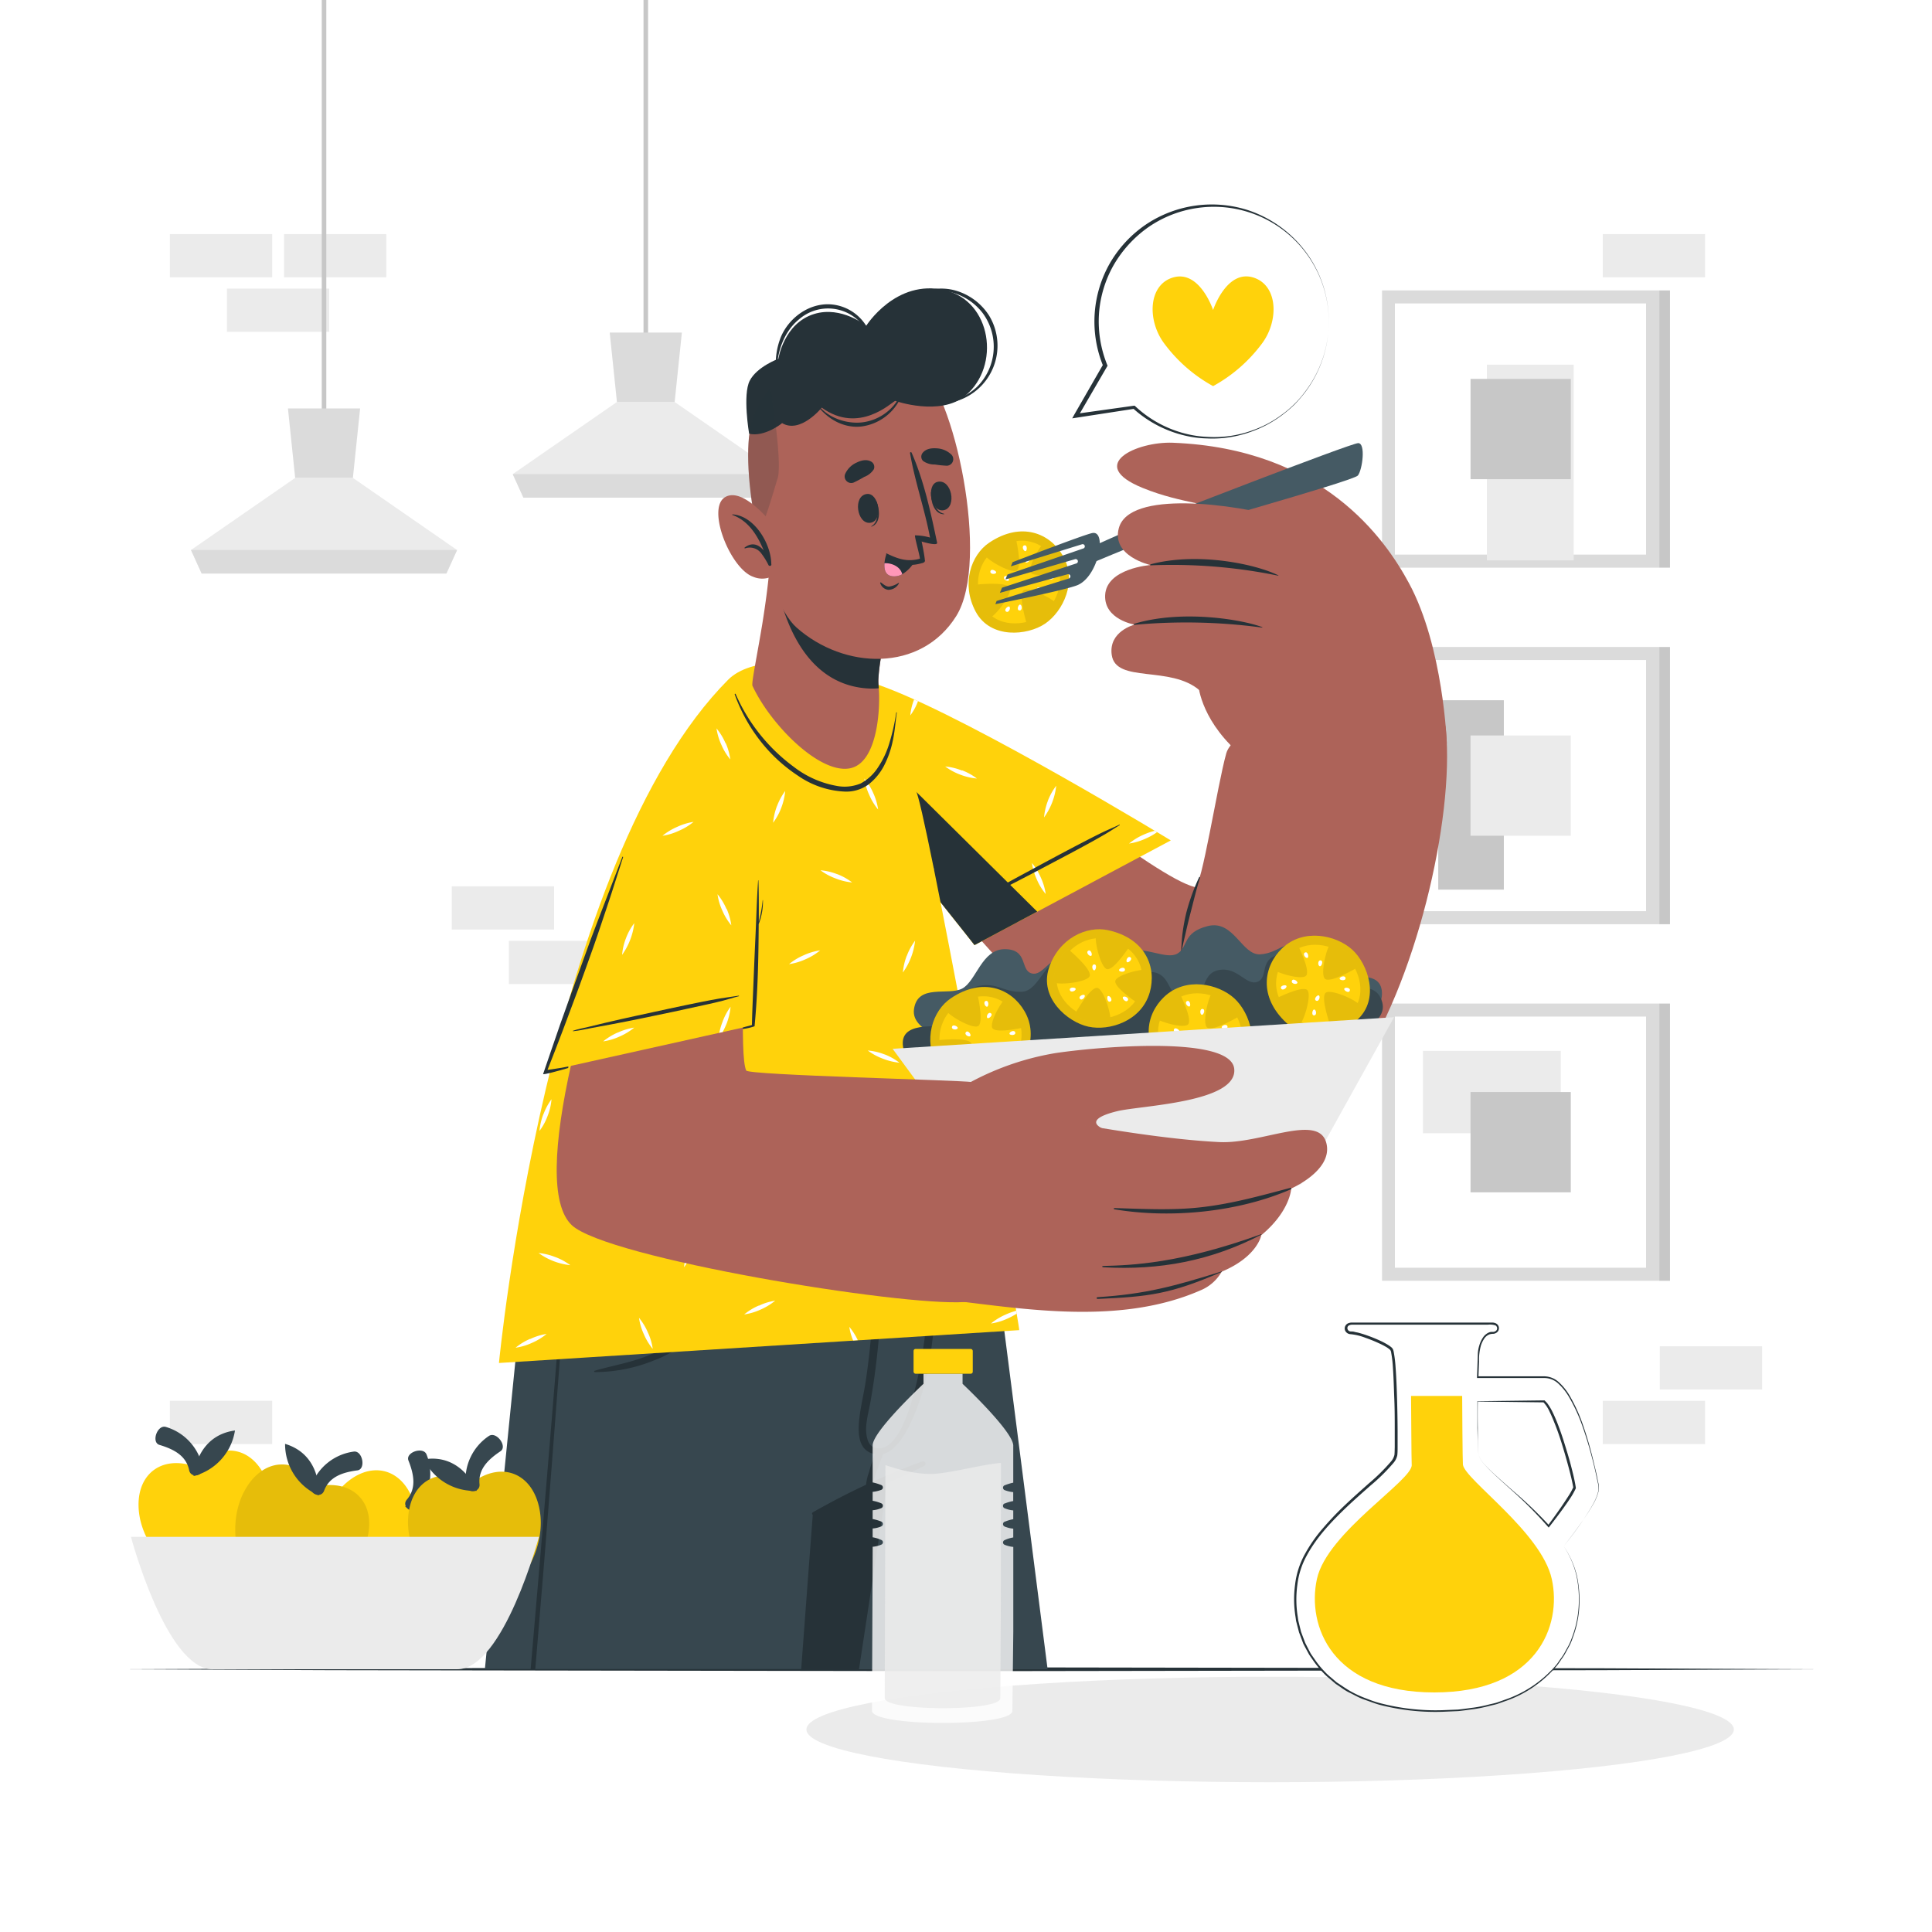 <svg class="animated" id="freepik_stories-eating-healthy-food" xmlns="http://www.w3.org/2000/svg" viewBox="0 0 500 500" version="1.1" xmlns:xlink="http://www.w3.org/1999/xlink" xmlns:svgjs="http://svgjs.com/svgjs"><style>svg#freepik_stories-eating-healthy-food:not(.animated) .animable {opacity: 0;}svg#freepik_stories-eating-healthy-food.animated #freepik--background-complete--inject-138 {animation: 1.5s Infinite  linear wind;animation-delay: 0s;}svg#freepik_stories-eating-healthy-food.animated #freepik--Shadow--inject-138 {animation: 1s 1 forwards cubic-bezier(.36,-0.01,.5,1.38) fadeIn;animation-delay: 0s;}svg#freepik_stories-eating-healthy-food.animated #freepik--Character--inject-138 {animation: 1s 1 forwards cubic-bezier(.36,-0.01,.5,1.38) slideLeft;animation-delay: 0s;}svg#freepik_stories-eating-healthy-food.animated #freepik--Water--inject-138 {animation: 1s 1 forwards cubic-bezier(.36,-0.01,.5,1.38) slideLeft;animation-delay: 0s;}svg#freepik_stories-eating-healthy-food.animated #freepik--Bowl--inject-138 {animation: 1s 1 forwards cubic-bezier(.36,-0.01,.5,1.38) slideRight;animation-delay: 0s;}svg#freepik_stories-eating-healthy-food.animated #freepik--Oil--inject-138 {animation: 1s 1 forwards cubic-bezier(.36,-0.01,.5,1.38) slideRight;animation-delay: 0s;}svg#freepik_stories-eating-healthy-food.animated #freepik--speech-bubble--inject-138 {animation: 1.5s Infinite  linear floating;animation-delay: 0s;}            @keyframes wind {                0% {                    transform: rotate( 0deg );                }                25% {                    transform: rotate( 1deg );                }                75% {                    transform: rotate( -1deg );                }            }                    @keyframes fadeIn {                0% {                    opacity: 0;                }                100% {                    opacity: 1;                }            }                    @keyframes slideLeft {                0% {                    opacity: 0;                    transform: translateX(-30px);                }                100% {                    opacity: 1;                    transform: translateX(0);                }            }                    @keyframes slideRight {                0% {                    opacity: 0;                    transform: translateX(30px);                }                100% {                    opacity: 1;                    transform: translateX(0);                }            }                    @keyframes floating {                0% {                    opacity: 1;                    transform: translateY(0px);                }                50% {                    transform: translateY(-10px);                }                100% {                    opacity: 1;                    transform: translateY(0px);                }            }        </style><g id="freepik--background-complete--inject-138" class="animable animator-active" style="transform-origin: 250px 186.86px;"><rect x="58.73" y="74.69" width="26.48" height="11.19" style="fill: rgb(235, 235, 235); transform-origin: 71.97px 80.285px;" id="elgcj3fgu27r9" class="animable"></rect><rect x="43.96" y="60.58" width="26.48" height="11.19" style="fill: rgb(235, 235, 235); transform-origin: 57.2px 66.175px;" id="elx4qk4ns1hw" class="animable"></rect><rect x="73.5" y="60.58" width="26.48" height="11.19" style="fill: rgb(235, 235, 235); transform-origin: 86.74px 66.175px;" id="elhmppk1odbiv" class="animable"></rect><rect x="414.79" y="60.58" width="26.48" height="11.19" style="fill: rgb(235, 235, 235); transform-origin: 428.03px 66.175px;" id="elqc5zspp54s" class="animable"></rect><rect x="414.79" y="362.53" width="26.48" height="11.19" style="fill: rgb(235, 235, 235); transform-origin: 428.03px 368.125px;" id="el8imrlxif2w7" class="animable"></rect><rect x="429.56" y="348.42" width="26.48" height="11.19" style="fill: rgb(235, 235, 235); transform-origin: 442.8px 354.015px;" id="elmm7s6ypm46" class="animable"></rect><rect x="43.96" y="362.52" width="26.48" height="11.19" style="fill: rgb(235, 235, 235); transform-origin: 57.2px 368.115px;" id="eljawozehu1ip" class="animable"></rect><g id="elqej1xh74tso"><rect x="116.92" y="229.38" width="26.48" height="11.19" style="fill: rgb(235, 235, 235); transform-origin: 130.16px 234.975px; transform: rotate(180deg);" class="animable"></rect></g><g id="el5dbksskh35u"><rect x="131.69" y="243.49" width="26.48" height="11.19" style="fill: rgb(235, 235, 235); transform-origin: 144.93px 249.085px; transform: rotate(180deg);" class="animable"></rect></g><rect x="83.27" width="1.18" height="109.15" style="fill: rgb(199, 199, 199); transform-origin: 83.86px 54.575px;" id="el54u1x8ficmn" class="animable"></rect><polygon points="118.29 142.34 115.52 148.43 52.19 148.43 49.43 142.34 76.39 123.68 91.33 123.68 118.29 142.34" style="fill: rgb(235, 235, 235); transform-origin: 83.86px 136.055px;" id="elozkuhackqm" class="animable"></polygon><polygon points="93.2 105.7 91.33 123.68 76.39 123.68 74.52 105.7 93.2 105.7" style="fill: rgb(219, 219, 219); transform-origin: 83.86px 114.69px;" id="el4otpx1srj54" class="animable"></polygon><polygon points="118.29 142.35 115.52 148.43 52.19 148.43 49.43 142.35 118.29 142.35" style="fill: rgb(219, 219, 219); transform-origin: 83.86px 145.39px;" id="elu4oa5kiqdse" class="animable"></polygon><rect x="166.54" width="1.18" height="89.51" style="fill: rgb(199, 199, 199); transform-origin: 167.13px 44.755px;" id="elnfr9lvyutc" class="animable"></rect><polygon points="201.56 122.7 198.79 128.79 135.46 128.79 132.7 122.7 159.66 104.04 174.6 104.04 201.56 122.7" style="fill: rgb(235, 235, 235); transform-origin: 167.13px 116.415px;" id="elpx1rf5gf24m" class="animable"></polygon><polygon points="176.47 86.06 174.6 104.04 159.66 104.04 157.79 86.06 176.47 86.06" style="fill: rgb(219, 219, 219); transform-origin: 167.13px 95.05px;" id="elaplqwvg48xd" class="animable"></polygon><polygon points="201.56 122.71 198.79 128.79 135.46 128.79 132.7 122.71 201.56 122.71" style="fill: rgb(219, 219, 219); transform-origin: 167.13px 125.75px;" id="elaie5ggbxaz4" class="animable"></polygon><rect x="361.05" y="78.54" width="64.99" height="64.99" style="fill: rgb(255, 255, 255); transform-origin: 393.545px 111.035px;" id="elo4mn18xbwua" class="animable"></rect><path d="M357.67,75.16v71.75h71.75V75.16ZM426,143.53h-65v-65h65Z" style="fill: rgb(219, 219, 219); transform-origin: 393.545px 111.035px;" id="elookpbepvby" class="animable"></path><g id="ellnumgbkg72e"><rect x="384.8" y="94.38" width="22.47" height="50.65" style="fill: rgb(235, 235, 235); transform-origin: 396.035px 119.705px; transform: rotate(90deg);" class="animable"></rect></g><g id="elge604489bdw"><rect x="380.57" y="98.06" width="25.95" height="25.95" style="fill: rgb(199, 199, 199); transform-origin: 393.545px 111.035px; transform: rotate(90deg);" class="animable"></rect></g><rect x="429.42" y="75.16" width="2.77" height="71.75" style="fill: rgb(199, 199, 199); transform-origin: 430.805px 111.035px;" id="el4d5ppmw1vxx" class="animable"></rect><rect x="361.05" y="170.82" width="64.99" height="64.99" style="fill: rgb(255, 255, 255); transform-origin: 393.545px 203.315px;" id="elz6nwfkexrj" class="animable"></rect><rect x="372.22" y="181.22" width="16.97" height="49.02" style="fill: rgb(199, 199, 199); transform-origin: 380.705px 205.73px;" id="el5dtgv279ycq" class="animable"></rect><path d="M357.67,167.44v71.75h71.75V167.44ZM426,235.81h-65v-65h65Z" style="fill: rgb(219, 219, 219); transform-origin: 393.545px 203.315px;" id="el4dfh2lq41nq" class="animable"></path><rect x="380.57" y="190.34" width="25.95" height="25.95" style="fill: rgb(235, 235, 235); transform-origin: 393.545px 203.315px;" id="elp6skldylq19" class="animable"></rect><rect x="429.42" y="167.44" width="2.77" height="71.75" style="fill: rgb(199, 199, 199); transform-origin: 430.805px 203.315px;" id="elejfz3ak3f18" class="animable"></rect><rect x="361.05" y="263.1" width="64.99" height="64.99" style="fill: rgb(255, 255, 255); transform-origin: 393.545px 295.595px;" id="el8nuj0poefm" class="animable"></rect><rect x="368.26" y="271.96" width="35.66" height="21.32" style="fill: rgb(235, 235, 235); transform-origin: 386.09px 282.62px;" id="ellyjrbmobmqo" class="animable"></rect><path d="M357.67,259.72v71.75h71.75V259.72ZM426,328.09h-65v-65h65Z" style="fill: rgb(219, 219, 219); transform-origin: 393.545px 295.595px;" id="elguvc8wl6569" class="animable"></path><rect x="380.57" y="282.62" width="25.95" height="25.95" style="fill: rgb(199, 199, 199); transform-origin: 393.545px 295.595px;" id="elha10y7b9fnq" class="animable"></rect><rect x="429.42" y="259.72" width="2.77" height="71.75" style="fill: rgb(199, 199, 199); transform-origin: 430.805px 295.595px;" id="elqudsoc7bwu" class="animable"></rect></g><g id="freepik--Shadow--inject-138" class="animable" style="transform-origin: 328.71px 447.59px;"><ellipse cx="328.71" cy="447.59" rx="120.01" ry="13.65" style="fill: rgb(235, 235, 235); transform-origin: 328.71px 447.59px;" id="eljclt3vnh6s9" class="animable"></ellipse></g><g id="freepik--Table--inject-138" class="animable" style="transform-origin: 250px 432px;"><polygon points="30.67 432 85.5 431.76 140.34 431.67 250 431.5 359.66 431.67 414.5 431.75 469.33 432 414.5 432.24 359.66 432.33 250 432.5 140.34 432.33 85.5 432.24 30.67 432" style="fill: rgb(38, 50, 56); transform-origin: 250px 432px;" id="elfh0j2o36n94" class="animable"></polygon></g><g id="freepik--Character--inject-138" class="animable" style="transform-origin: 249.997px 253.313px;"><path d="M271.12,432h-86.9c-2.74-29.46-5.49-59.65-7.67-83.72-.07-.8-.15-1.6-.22-2.39-2.46-27.23-4.13-46.05-4.13-46.05h82a1.79,1.79,0,0,1,0,.25C254.81,304.55,263.16,369.63,271.12,432Z" style="fill: rgb(55, 71, 79); transform-origin: 221.66px 365.92px;" id="elvvsus0fh5p" class="animable"></path><path d="M197.39,432H196c-3.79-31.9-6.87-63.86-9.67-95.86v0q-.24-2.87-.5-5.75c-.56-6.57-1.12-13.17-1.66-19.75,0-.2.29-.2.32,0q.92,8.75,1.78,17.46a.09.09,0,0,1,0,.05c.2,2.12.42,4.23.63,6.36h0c2.23,22.08,4.44,44.14,6.86,66.19Q195.49,416.37,197.39,432Z" style="fill: rgb(38, 50, 56); transform-origin: 190.78px 371.245px;" id="elwazvo0sr7k" class="animable"></path><path d="M242.36,299.84l-11,72.72h0l-.39,2.46v0l-1,6.55h0l-.08.46-.26,1.76h0L222.31,432H175.63c-4.79-27-9.69-54.68-13.75-77.65h0c-.09-.52-.18-1-.27-1.52-5.47-30.91-9.38-53-9.38-53Z" style="fill: rgb(38, 50, 56); transform-origin: 197.295px 365.915px;" id="elm97uhdoh5h" class="animable"></path><path d="M254.28,299.77s0,.1-.05.32c-.65,4.24-7.71,49.71-19.44,79.55h0c-.08.25-.17.48-.28.74,0,0-1.65.51-4.63,1.69-1.16.46-2.54,1-4.1,1.7h0l-1.7.76c-3.44,1.54-7.61,3.56-12.37,6.14-.46.24-.91.49-1.36.74,0,0,0,.19,0,.54h0c-.24,3.13-1.46,19.19-3,40H125.49c6.3-64.93,13.22-132.23,13.22-132.23Z" style="fill: rgb(55, 71, 79); transform-origin: 189.885px 365.835px;" id="elmie4jmti04" class="animable"></path><path d="M147.87,312.42c-2.33,30.46-4.56,60.92-7,91.34q-1.14,14.12-2.34,28.24h-1.2q5.19-59.78,9.87-119.56C147.22,312,147.9,312,147.87,312.42Z" style="fill: rgb(38, 50, 56); transform-origin: 142.6px 372.054px;" id="elr3lq9ljo44l" class="animable"></path><path d="M238.65,378.24a180.07,180.07,0,0,0-28.3,13.18.32.32,0,0,0,.26.59c9.53-4.1,19.25-8,28.55-12.63A.62.62,0,0,0,238.65,378.24Z" style="fill: rgb(38, 50, 56); transform-origin: 224.842px 385.112px;" id="el1f0r28dvy6w" class="animable"></path><path d="M241.68,312.82c0-.33-.61-.4-.6,0,.07,11.32-.65,21.27-1.6,31.85-.45,4.91-4.4,32.05-12.91,30.07-1.43-.33-2.16-1.73-2.38-3.88-.27-2.58.7-5.75,1.13-8.32,1-5.69,1.71-11.39,2.19-17.12a155.92,155.92,0,0,0-.34-32.11.28.28,0,0,0-.55,0c0,14.83-.38,29.63-2.6,44.32-1.06,7.06-4.62,17.69,2.77,18.77s12.38-16.69,13.3-21.56C242.65,341.24,242.75,326.57,241.68,312.82Z" style="fill: rgb(38, 50, 56); transform-origin: 232.276px 344.496px;" id="ellenu5vmoszj" class="animable"></path><path d="M226.79,375.43a46.62,46.62,0,0,0-1.91,5.63,12.71,12.71,0,0,0-.8,4.62.33.33,0,0,0,.59.13,16.36,16.36,0,0,0,2-4.5c.65-1.74,1.33-3.47,1.93-5.23A1,1,0,0,0,226.79,375.43Z" style="fill: rgb(38, 50, 56); transform-origin: 226.34px 380.479px;" id="elafd1g2jsly9" class="animable"></path><path d="M188.26,321.7a15.36,15.36,0,0,0-.36-3.52.18.18,0,0,0-.35,0,14,14,0,0,0-.39,3c-.12,1.17-.28,2.33-.4,3.5a52.85,52.85,0,0,1-1.25,7.09,25.21,25.21,0,0,1-6.5,11.69,34.16,34.16,0,0,1-11,7.24c-4.57,1.94-9.39,2.66-14.11,4.05-.2.05-.14.34,0,.35a41,41,0,0,0,15.29-3,32.88,32.88,0,0,0,11.47-7.32,25.48,25.48,0,0,0,6.68-12,35.42,35.42,0,0,0,.92-7.11A33.2,33.2,0,0,0,188.26,321.7Z" style="fill: rgb(38, 50, 56); transform-origin: 171.045px 336.571px;" id="elp0u89ebmag" class="animable"></path><path d="M219.13,195c6.59,14.76,54.56,83.14,93.11,91.4,6.5,1.39,26.67,7.77,38.34-8.9,15.77-22.51,25.83-65.62,23.62-88.61-1.83-19-53.78-4.75-56.84,6.07-2.31,8.19-6.42,35.06-8.1,34.63-10.92-2.82-43.45-31-75.87-48.35C218.36,173.14,214.06,183.59,219.13,195Z" style="fill: rgb(173, 99, 89); transform-origin: 295.801px 233.562px;" id="elo936opz0isj" class="animable"></path><path d="M306.07,241.27a50,50,0,0,1,.93-5,53.49,53.49,0,0,1,3.34-9.25c.06-.13.3-.05.25.1-1,3.07-1.73,6.26-2.55,9.39-.4,1.56-.78,3.11-1.13,4.68s-.79,3.2-1.06,4.82c0,.09-.18.08-.17,0C305.79,244.4,305.85,242.84,306.07,241.27Z" style="fill: rgb(38, 50, 56); transform-origin: 308.138px 236.514px;" id="el73trzilo2p9" class="animable"></path><path d="M374.44,192.4s-.86-24.9-9.79-41.46c-6.17-11.45-22.38-34.86-61.17-36.36-9.2-.35-22.57,5.67-7.75,11.7,10.53,4.29,18.5,3.83,24.17,7.44,0,0-16.09,9.68-16.09,18.91,0,4.13-.61,13.07.85,21.81,0,0,2.87,2.51,5.42,2.4,0,0,.28,8.64,10,17.56Z" style="fill: rgb(173, 99, 89); transform-origin: 331.771px 154.483px;" id="el6ploamh5e13" class="animable"></path><path d="M256,140.45c-4.72,3.18-7.3,10.69-3.5,17.83s13.42,6.23,18,3.1,8.45-10.94,4.54-17.6C271.73,138,264.31,134.88,256,140.45Z" style="fill: rgb(255, 210, 11); transform-origin: 263.66px 150.628px;" id="eltkgwbs1q6q" class="animable"></path><g id="elit1mr0gcfz"><path d="M256,140.45c-4.72,3.18-7.3,10.69-3.5,17.83s13.42,6.23,18,3.1,8.45-10.94,4.54-17.6C271.73,138,264.31,134.88,256,140.45Z" style="opacity: 0.1; transform-origin: 263.66px 150.628px;" class="animable"></path></g><path d="M257.44,142.32c-3.85,2.59-5.95,8.73-2.85,14.56s11,5.09,14.72,2.53,6.91-8.93,3.72-14.38C270.27,140.31,264.21,137.77,257.44,142.32Z" style="fill: rgb(255, 210, 11); transform-origin: 263.717px 150.63px;" id="elal2d1bsei58" class="animable"></path><path d="M265.5,145.56c.34.27,1.56-.75.89-1.23S265.06,145.22,265.5,145.56Z" style="fill: rgb(255, 255, 255); transform-origin: 265.973px 144.917px;" id="elsrqerh0wrl" class="animable"></path><path d="M268.35,152.25c-.17.39,1.12,1.32,1.42.55S268.58,151.73,268.35,152.25Z" style="fill: rgb(255, 255, 255); transform-origin: 269.072px 152.543px;" id="el07mw2e5o59ss" class="animable"></path><path d="M271.21,149.65c.07.42,1.66.49,1.49-.32S271.12,149.09,271.21,149.65Z" style="fill: rgb(255, 255, 255); transform-origin: 271.959px 149.441px;" id="elxxlm3f9mdo" class="animable"></path><path d="M265.42,142.63c.42-.07.5-1.65-.31-1.49S264.86,142.72,265.42,142.63Z" style="fill: rgb(255, 255, 255); transform-origin: 265.217px 141.881px;" id="elcl8cu1jh9tv" class="animable"></path><path d="M257.81,148.17c.11-.41-1.31-1.13-1.49-.32S257.66,148.72,257.81,148.17Z" style="fill: rgb(255, 255, 255); transform-origin: 257.061px 148.006px;" id="el1pld5tnck0d" class="animable"></path><path d="M261.21,157c-.35-.25-1.52.82-.83,1.27S261.67,157.34,261.21,157Z" style="fill: rgb(255, 255, 255); transform-origin: 260.769px 157.661px;" id="elqjp0y62u5u" class="animable"></path><path d="M264,156.47c-.42-.07-1,1.41-.18,1.51S264.56,156.56,264,156.47Z" style="fill: rgb(255, 255, 255); transform-origin: 263.917px 157.226px;" id="elynootzii0ao" class="animable"></path><path d="M261.07,150.21c.3-.3-.58-1.63-1.13-1S260.67,150.61,261.07,150.21Z" style="fill: rgb(255, 255, 255); transform-origin: 260.468px 149.681px;" id="el4oa7vami7xv" class="animable"></path><path d="M252.51,151.31s7.75-.86,8.77.71-4.49,8.47-5.4,7.86S251.67,153.93,252.51,151.31Z" style="fill: rgb(255, 210, 11); transform-origin: 256.89px 155.497px;" id="eljon1b7ops4e" class="animable"></path><g id="elwou9vgmkqec"><path d="M252.51,151.31s7.75-.86,8.77.71-4.49,8.47-5.4,7.86S251.67,153.93,252.51,151.31Z" style="opacity: 0.1; transform-origin: 256.89px 155.497px;" class="animable"></path></g><path d="M265.76,161.59s-2.29-7.46-.93-8.75,9.15,2.83,8.73,3.84S268.49,161.92,265.76,161.59Z" style="fill: rgb(255, 210, 11); transform-origin: 268.987px 157.1px;" id="elz53aqob3gga" class="animable"></path><g id="elmpc49fzlyi"><path d="M265.76,161.59s-2.29-7.46-.93-8.75,9.15,2.83,8.73,3.84S268.49,161.92,265.76,161.59Z" style="opacity: 0.1; transform-origin: 268.987px 157.1px;" class="animable"></path></g><path d="M275.63,147.85s-7.58,1.84-8.79.41,3.37-9,4.35-8.48S276.12,145.14,275.63,147.85Z" style="fill: rgb(255, 210, 11); transform-origin: 271.155px 144.279px;" id="el17e8w8c3uzq" class="animable"></path><g id="ely8750cxj6m"><path d="M275.63,147.85s-7.58,1.84-8.79.41,3.37-9,4.35-8.48S276.12,145.14,275.63,147.85Z" style="opacity: 0.1; transform-origin: 271.155px 144.279px;" class="animable"></path></g><path d="M262.78,138.78s1.85,7.58.42,8.79-9-3.37-8.49-4.35S260.08,138.28,262.78,138.78Z" style="fill: rgb(255, 210, 11); transform-origin: 259.214px 143.254px;" id="el6ycyild5zvh" class="animable"></path><g id="elhpix8m6or3f"><path d="M262.78,138.78s1.85,7.58.42,8.79-9-3.37-8.49-4.35S260.08,138.28,262.78,138.78Z" style="opacity: 0.1; transform-origin: 259.214px 143.254px;" class="animable"></path></g><path d="M278.71,151.49c-3.65,1.39-21.12,4.87-21.12,4.87l.34-.83,18.73-5.83A.57.57,0,0,0,277,149a.56.56,0,0,0-.72-.37l-17.51,4.8.55-1.33,19.16-6.26a.58.58,0,1,0-.34-1.1l-17.93,5.22.53-1.27,19.6-6.74a.56.56,0,0,0,.38-.72.55.55,0,0,0-.71-.37l-18.4,5.71.45-1.08s18.44-7.12,20.62-7.54C286.61,137.18,284.24,149.39,278.71,151.49Z" style="fill: rgb(69, 90, 100); transform-origin: 271.109px 147.138px;" id="elv0ja6mzxjw" class="animable"></path><path d="M282.77,141.39c2.56-1.17,13.07-5.8,14.31-6.28,1.44-.56,52.37-20.37,54.4-20.43s1.11,6.91-.06,8.38S302,137.82,297.14,139.74c-5.09,2-14.66,6-14.66,6Z" style="fill: rgb(69, 90, 100); transform-origin: 317.579px 130.21px;" id="elaydvvay9ou8" class="animable"></path><path d="M361.86,149.65c-5.53-4-17.41-12.21-29.47-15.57-13.39-3.73-40.19-7.3-42.84,2.61-1.95,7.27,8.17,9.54,8.17,9.54s-11.39.85-11.71,7.8c-.29,6.34,7.63,7.62,7.63,7.62s-6.82,1.71-5.92,7.87c1.08,7.4,15.19,2.6,22.76,9.16C312.18,180.15,361.86,149.65,361.86,149.65Z" style="fill: rgb(173, 99, 89); transform-origin: 323.931px 154.498px;" id="el3lh1d0up4bd" class="animable"></path><path d="M330.81,148.89C325,146,310.09,142.83,297.92,146c-.28.07-.37.32-.11.31a136.3,136.3,0,0,1,33,2.68C330.85,149,330.88,148.92,330.81,148.89Z" style="fill: rgb(38, 50, 56); transform-origin: 314.254px 146.835px;" id="eljzv9mf5p49" class="animable"></path><path d="M326.66,162.3c-5.28-2-20.79-4.56-33-.9-.28.08-.35.33-.09.31a146.28,146.28,0,0,1,33.07.71C326.7,162.44,326.72,162.32,326.66,162.3Z" style="fill: rgb(38, 50, 56); transform-origin: 310.052px 160.985px;" id="el60ag3sf65io" class="animable"></path><path d="M252.2,244.61,303,217.5S252.65,186.82,229.42,178c-24.21-9.23-33.37-2.44-11.57,24.06C239.32,228.12,252.2,244.61,252.2,244.61Z" style="fill: rgb(255, 210, 11); transform-origin: 254.264px 209.353px;" id="el2tuwml5hfkj" class="animable"></path><path d="M298.83,215a19.08,19.08,0,0,0-2.84,1,16,16,0,0,0-3.79,2.31,15.84,15.84,0,0,0,4.25-1.26,16.13,16.13,0,0,0,3-1.69C299.24,215.26,299,215.13,298.83,215Zm-53.52,7.57a15.29,15.29,0,0,0-3.78,2.31,15.79,15.79,0,0,0,4.24-1.27,15.31,15.31,0,0,0,3.79-2.3A15.15,15.15,0,0,0,245.31,222.57Zm24.06,4.56a15.56,15.56,0,0,0-2.3-3.78,15.59,15.59,0,0,0,1.26,4.25,15.2,15.2,0,0,0,2.3,3.77A15.28,15.28,0,0,0,269.37,227.13ZM226,205.25a15.86,15.86,0,0,0-2.31-3.77,15.64,15.64,0,0,0,1.27,4.24,15.07,15.07,0,0,0,2.3,3.78A15.59,15.59,0,0,0,226,205.25ZM214,184.41a15.38,15.38,0,0,0-4.3-1,15.65,15.65,0,0,0,3.89,2.11,15.82,15.82,0,0,0,4.3,1A15.65,15.65,0,0,0,214,184.41Zm34.93,15a15.46,15.46,0,0,0-4.31-1.05,15.6,15.6,0,0,0,3.9,2.12,15.82,15.82,0,0,0,4.3,1A15.51,15.51,0,0,0,249,199.36ZM236.58,181a14.91,14.91,0,0,0-1,4.15,14.44,14.44,0,0,0,2-3.68Zm34.62,26.24a15.82,15.82,0,0,0-1,4.3,17.09,17.09,0,0,0,3.15-8.19A15.65,15.65,0,0,0,271.2,207.21Z" style="fill: rgb(255, 255, 255); transform-origin: 254.575px 206.185px;" id="elkq4tdpdpdgf" class="animable"></path><path d="M251,234c1.13-.78,2.39-1.41,3.58-2.09s2.46-1.39,3.69-2.09c2.5-1.41,5-2.78,7.54-4.14,5-2.71,10.07-5.45,15.16-8.07,1.4-.73,2.8-1.44,4.22-2.13s3-1.34,4.52-2.06a.08.08,0,0,1,.06.14c-1.22.71-2.4,1.53-3.62,2.24s-2.53,1.46-3.8,2.16q-3.76,2.07-7.57,4.07c-5,2.64-10,5.3-15,7.83L255.5,232c-1.47.74-2.93,1.57-4.47,2.17C251,234.2,250.88,234.09,251,234Z" style="fill: rgb(38, 50, 56); transform-origin: 270.373px 223.797px;" id="el3fulcxbd9y9" class="animable"></path><path d="M217.85,202c21.47,26.11,34.35,42.59,34.35,42.59l16.23-8.66-61-60.42C203.22,178.74,205.81,187.37,217.85,202Z" style="fill: rgb(38, 50, 56); transform-origin: 236.989px 210.05px;" id="el7tx8n4yup2y" class="animable"></path><path d="M263.77,344.24l-134.64,8.5S141.6,223,188.45,175.91c5.79-5.81,19.7-5.45,29-1.53,3.33,1.39,15.92,16.85,20.18,32S264.1,343.76,263.77,344.24Z" style="fill: rgb(255, 210, 11); transform-origin: 196.452px 262.111px;" id="ell26w0jnzhyp" class="animable"></path><path d="M175.24,214a15.74,15.74,0,0,0-3.79,2.3A15.05,15.05,0,0,0,175.7,215a15.31,15.31,0,0,0,3.79-2.3A15.73,15.73,0,0,0,175.24,214Zm66.45,10.8a1,1,0,0,0-.16.13.86.86,0,0,0,.17,0S241.69,224.78,241.69,224.75ZM208,247.22a15.62,15.62,0,0,0-3.79,2.3,15.84,15.84,0,0,0,4.25-1.26,15.49,15.49,0,0,0,3.78-2.3A15.08,15.08,0,0,0,208,247.22ZM193.2,304.16a15.6,15.6,0,0,0-3.78,2.31,15.25,15.25,0,0,0,4.25-1.26,15.79,15.79,0,0,0,3.78-2.31A15.59,15.59,0,0,0,193.2,304.16Zm-33.26-37a16.08,16.08,0,0,0-3.78,2.3,15.25,15.25,0,0,0,4.25-1.26,15.75,15.75,0,0,0,3.78-2.3A15.59,15.59,0,0,0,159.94,267.21Zm-22.73,79.33a15.37,15.37,0,0,0-3.78,2.3,15.25,15.25,0,0,0,4.25-1.26,15.6,15.6,0,0,0,3.78-2.31A15.16,15.16,0,0,0,137.21,346.54Zm59.16-8.61a15.44,15.44,0,0,0-3.78,2.3,15.59,15.59,0,0,0,4.25-1.26,15.92,15.92,0,0,0,3.78-2.31A14.94,14.94,0,0,0,196.37,337.93ZM263,339.22a17.7,17.7,0,0,0-2.76,1,16.21,16.21,0,0,0-3.78,2.3,15.35,15.35,0,0,0,4.25-1.26,19.39,19.39,0,0,0,2.42-1.29C263.07,339.71,263,339.46,263,339.22Zm-30.41-39.07a15.66,15.66,0,0,0-3.79,2.31A15.73,15.73,0,0,0,233,301.2a15.47,15.47,0,0,0,3.79-2.31A15.38,15.38,0,0,0,232.57,300.15ZM187.8,192.29a15.41,15.41,0,0,0-2.31-3.78,15.77,15.77,0,0,0,1.26,4.24,15.47,15.47,0,0,0,2.31,3.79A15.38,15.38,0,0,0,187.8,192.29ZM167.67,344.84a15.43,15.43,0,0,0-2.3-3.79,15.38,15.38,0,0,0,1.26,4.25,15.62,15.62,0,0,0,2.3,3.79A14.73,14.73,0,0,0,167.67,344.84Zm-8.27-37.15a15.58,15.58,0,0,0-2.32-3.77,15.88,15.88,0,0,0,1.26,4.24,15.27,15.27,0,0,0,2.32,3.78A16,16,0,0,0,159.4,307.69Zm49.82-25.52a16.07,16.07,0,0,0-2.3-3.79,15.05,15.05,0,0,0,1.26,4.25,15.31,15.31,0,0,0,2.3,3.79A15.84,15.84,0,0,0,209.22,282.17Zm-21.16-47a15.66,15.66,0,0,0-2.31-3.79,15.05,15.05,0,0,0,1.26,4.25,15.47,15.47,0,0,0,2.31,3.79A15.38,15.38,0,0,0,188.06,235.22Zm31.73,108.16a14.56,14.56,0,0,0,1,3.58l1.2-.08A15.83,15.83,0,0,0,219.79,343.38ZM256.19,313a15.45,15.45,0,0,0-2.32-3.78,16.37,16.37,0,0,0,1.26,4.24,15.72,15.72,0,0,0,2.31,3.78A15.51,15.51,0,0,0,256.19,313ZM226,205.25a15.86,15.86,0,0,0-2.31-3.77,15.64,15.64,0,0,0,1.27,4.24,15.07,15.07,0,0,0,2.3,3.78A15.59,15.59,0,0,0,226,205.25ZM214,184.41a15.38,15.38,0,0,0-4.3-1,15.65,15.65,0,0,0,3.89,2.11,15.82,15.82,0,0,0,4.3,1A15.65,15.65,0,0,0,214,184.41Zm-37.7,103.64A15,15,0,0,0,172,287a15.75,15.75,0,0,0,3.9,2.12,16.1,16.1,0,0,0,4.3,1A15.09,15.09,0,0,0,176.34,288.05Zm-32.6,37.28a15.54,15.54,0,0,0-4.31-1.05,17.07,17.07,0,0,0,8.2,3.15A15.64,15.64,0,0,0,143.74,325.33Zm91.59,3a15.54,15.54,0,0,0-4.31-1.05,17.07,17.07,0,0,0,8.2,3.15A15.79,15.79,0,0,0,235.33,328.33Zm-6.41-55.46a15.12,15.12,0,0,0-4.3-1,15.34,15.34,0,0,0,3.89,2.11,16.12,16.12,0,0,0,4.3,1.05A15.07,15.07,0,0,0,228.92,272.87Zm-12.24-46.64a15,15,0,0,0-4.3-1,15.3,15.3,0,0,0,3.89,2.1,15.48,15.48,0,0,0,4.3,1.05A15,15,0,0,0,216.68,226.23ZM162,242.81a15.12,15.12,0,0,0-1,4.3,17.45,17.45,0,0,0,3.15-8.2A15.09,15.09,0,0,0,162,242.81Zm49.61,74.71a15.13,15.13,0,0,0-1,4.3,15.69,15.69,0,0,0,2.12-3.89,16.2,16.2,0,0,0,1-4.3A15.19,15.19,0,0,0,211.63,317.52Zm23.06-70.17a15.25,15.25,0,0,0-1,4.32,17.16,17.16,0,0,0,3.15-8.21A15.53,15.53,0,0,0,234.69,247.35Zm-56.63,76.29a15.19,15.19,0,0,0-1,4.31,16,16,0,0,0,2.11-3.91,15.73,15.73,0,0,0,1-4.3A15.39,15.39,0,0,0,178.06,323.64Zm-37.42-35.27a15.8,15.8,0,0,0-1,4.31,15.25,15.25,0,0,0,2.11-3.9,15,15,0,0,0,1-4.3A16.17,16.17,0,0,0,140.64,288.37ZM187,264.43a14.86,14.86,0,0,0-1,4.31,17.17,17.17,0,0,0,3.15-8.2A15.19,15.19,0,0,0,187,264.43Zm14.08-55.82a16.36,16.36,0,0,0-1,4.31,15.54,15.54,0,0,0,2.12-3.89,15.89,15.89,0,0,0,1-4.31A15.87,15.87,0,0,0,201.09,208.61Z" style="fill: rgb(255, 255, 255); transform-origin: 198.28px 266.25px;" id="el48uid9qmz1y" class="animable"></path><path d="M190.4,179.65a46.48,46.48,0,0,0,15.09,18.85,25.43,25.43,0,0,0,11,4.88,10.84,10.84,0,0,0,6.27-.63,12.24,12.24,0,0,0,4.51-4.22,23,23,0,0,0,2.94-6.36,54.74,54.74,0,0,0,1.73-7.71.08.08,0,1,1,.15,0c-.36,2.47-.52,5-1.07,7.4a24.91,24.91,0,0,1-2.2,6.24,14.8,14.8,0,0,1-4,4.88,9.74,9.74,0,0,1-6.22,1.88,23,23,0,0,1-12.1-4.12,40.75,40.75,0,0,1-9.36-8.52,43.14,43.14,0,0,1-7-12.52A.13.13,0,0,1,190.4,179.65Z" style="fill: rgb(38, 50, 56); transform-origin: 211.116px 192.207px;" id="elsndtniy66g" class="animable"></path><path d="M219.8,198.87c-7.88,1.32-20.43-11.42-25.06-21.38-.31-.68,1.15-7.57,2.54-16,.82-5.13,1.62-10.86,2-16.14.07-1.09,32.6,10.22,32.6,10.22s-4,10.86-4.54,20.07a12.89,12.89,0,0,0,.09,2.18,3.53,3.53,0,0,1,0,.36C227.81,182.33,227.42,197.58,219.8,198.87Z" style="fill: rgb(173, 99, 89); transform-origin: 213.289px 172.12px;" id="ely1kwaok6ew" class="animable"></path><path d="M224,178.13a19.61,19.61,0,0,0,3.41,0c0-.14,0-.26,0-.36a11.12,11.12,0,0,1-.08-2.18c.55-9.21,4.52-20.06,4.52-20.06s-26.4-9.19-31.68-10.21C200.78,151.52,204.5,176.41,224,178.13Z" style="fill: rgb(38, 50, 56); transform-origin: 216.01px 161.762px;" id="el1t4x1xpl15o" class="animable"></path><path d="M194.56,109.21C191.1,121,197.71,155,206.17,162.43c12.26,10.85,32.14,11.67,41.31-3,8.89-14.24-.51-58.3-9.94-65.08C223.66,84.33,199.66,91.76,194.56,109.21Z" style="fill: rgb(173, 99, 89); transform-origin: 222.334px 130.179px;" id="eljd60k8qirq" class="animable"></path><path d="M226.86,129.84c0-.09-.15.14-.13.23.5,2.28.7,5-1.22,6.12-.06,0,0,.15,0,.12C228,135.48,227.71,131.91,226.86,129.84Z" style="fill: rgb(38, 50, 56); transform-origin: 226.477px 133.067px;" id="eldl0362agp1i" class="animable"></path><path d="M224.37,127.84c-3.73.42-2.62,7.85.84,7.46S227.5,127.49,224.37,127.84Z" style="fill: rgb(38, 50, 56); transform-origin: 224.681px 131.571px;" id="elihkrz50kexf" class="animable"></path><path d="M240.94,127.42c0-.09.2.08.21.17.27,2.32,1,4.92,3.17,5.37.07,0,.08.13,0,.13C241.72,133.12,240.83,129.65,240.94,127.42Z" style="fill: rgb(38, 50, 56); transform-origin: 242.654px 130.242px;" id="elqzsarc04ml" class="animable"></path><path d="M242.64,124.7c3.66-.83,5.06,6.55,1.67,7.33S239.57,125.4,242.64,124.7Z" style="fill: rgb(38, 50, 56); transform-origin: 243.582px 128.361px;" id="elvk13qo65jl" class="animable"></path><path d="M220.93,124.88a30.78,30.78,0,0,0,2.72-1.45,5,5,0,0,0,2.5-2,1.6,1.6,0,0,0-.53-1.87c-1.27-.82-2.71-.44-4,.19a5.78,5.78,0,0,0-2.93,3A1.7,1.7,0,0,0,220.93,124.88Z" style="fill: rgb(38, 50, 56); transform-origin: 222.43px 122.046px;" id="el8y6qmih20pt" class="animable"></path><path d="M245,120.53a29,29,0,0,1-3.07-.32,5,5,0,0,1-3.06-.93,1.58,1.58,0,0,1-.2-1.93c.87-1.23,2.35-1.42,3.77-1.32a5.87,5.87,0,0,1,3.83,1.67A1.7,1.7,0,0,1,245,120.53Z" style="fill: rgb(38, 50, 56); transform-origin: 242.565px 118.269px;" id="elzktt1si1cc8" class="animable"></path><path d="M228,150.75c.63.45,1.3,1.11,2.14,1.06a6.19,6.19,0,0,0,2.39-.95.08.08,0,0,1,.12.1,3.13,3.13,0,0,1-2.74,1.69,2.47,2.47,0,0,1-2.11-1.77C227.73,150.76,227.9,150.68,228,150.75Z" style="fill: rgb(38, 50, 56); transform-origin: 230.221px 151.687px;" id="eluk0wrcylo8" class="animable"></path><path d="M229.38,143.49a7.92,7.92,0,0,0,5.76,2.71,10.17,10.17,0,0,0,2.84-.3,2.83,2.83,0,0,0,.52-.14c.17,0,.32-.09.5-.15a.58.58,0,0,0,.38-.59h0a.86.86,0,0,0-.06-.23v0l0-.2c-.22-1.78-.8-4.45-.8-4.45.7.22,4.22,1.22,4,.3-1.6-7.6-3.38-16-6.59-23.27a.21.21,0,0,0-.41.12c1.25,7.36,3.79,14.46,5.17,21.83a14.22,14.22,0,0,0-3.87-.57c-.24.11,1.21,5.14,1.24,5.95a.21.21,0,0,1,0,.09c-2.92.82-5.3.26-8.49-1.31C229.37,143.15,229.22,143.33,229.38,143.49Z" style="fill: rgb(38, 50, 56); transform-origin: 235.921px 131.611px;" id="el0ae0ez9jqkyq" class="animable"></path><path d="M236.8,145.16a9.46,9.46,0,0,1-3.3,3.45,4.21,4.21,0,0,1-2.52.53c-1.91-.2-2.2-1.88-2.08-3.38a9.79,9.79,0,0,1,.49-2.33A12.18,12.18,0,0,0,236.8,145.16Z" style="fill: rgb(38, 50, 56); transform-origin: 232.838px 146.296px;" id="el8i0ahbtpv1a" class="animable"></path><path d="M233.5,148.61a4.21,4.21,0,0,1-2.52.53c-1.91-.2-2.2-1.88-2.08-3.38C230.9,145.67,233.05,146.71,233.5,148.61Z" style="fill: rgb(255, 151, 184); transform-origin: 231.188px 147.459px;" id="elt774crloics" class="animable"></path><path d="M233,102.34a12.71,12.71,0,0,1-10.18,7c-4.27.36-9.05-1.46-11.52-5.07-.07-.11-.24,0-.17.11,2.64,3.86,7,6.5,11.76,6a13.07,13.07,0,0,0,10.39-7.85C233.34,102.29,233.08,102.16,233,102.34Z" style="fill: rgb(38, 50, 56); transform-origin: 222.201px 106.348px;" id="eluqd9fxd99vc" class="animable"></path><path d="M214.65,78.75c-5.45-.2-10.51,3.57-12.57,8.49a18.63,18.63,0,0,0-1.16,9.29.1.1,0,0,0,.2,0c-.24-5,1.66-10.64,5.66-13.88A11.45,11.45,0,0,1,220,81.35a11.59,11.59,0,0,1,5,5.88.23.23,0,0,0,.43-.15A11.83,11.83,0,0,0,214.65,78.75Z" style="fill: rgb(38, 50, 56); transform-origin: 213.099px 87.686px;" id="elba3v2m1srwu" class="animable"></path><path d="M256,81.71a15.31,15.31,0,0,0-8.32-6.4c-4.77-1.52-9.35,0-13.87,1.65-.12,0-.05.23.07.19,3.85-1.37,7.83-2.54,11.93-1.59A15,15,0,0,1,254.3,81a14.65,14.65,0,0,1-1.47,19.14,14.91,14.91,0,0,1-11.11,4c-.16,0-.22.23-.05.24A15,15,0,0,0,256,81.71Z" style="fill: rgb(38, 50, 56); transform-origin: 245.951px 89.569px;" id="elyi7xhl64jv" class="animable"></path><path d="M193.87,112.24s-1.72-10.08.16-13.72,7.41-5.66,7.41-5.66,1.39-9.2,9.29-11.61c7.09-2.16,13.44,3.07,13.44,3.07s7.68-12.22,20.39-9.22c12.06,2.83,14.5,19.64,5.24,27.33-6.5,5.4-18.13,1.32-18.13,1.32-.93.37-9.35,8.73-19,1.75,0,0-5.52,6.84-10.27,4C202.43,109.54,197.81,113.21,193.87,112.24Z" style="fill: rgb(38, 50, 56); transform-origin: 224.292px 93.515px;" id="ela3hd37y7uk" class="animable"></path><g id="elkd9s2jx2cx"><path d="M199.39,100.31c.81,5.17,3,19.92,1.85,23.53s-3.63,12.92-5.28,13.92c-2.33-11-3.15-22.59-1.4-28.55A24.29,24.29,0,0,1,199.39,100.31Z" style="fill: rgb(38, 50, 56); opacity: 0.2; transform-origin: 197.593px 119.035px;" class="animable"></path></g><path d="M200.6,136.5s-8-10.74-12.93-7.85,1.38,18.65,7.31,20.64a5.94,5.94,0,0,0,7.87-3.45Z" style="fill: rgb(173, 99, 89); transform-origin: 194.374px 138.952px;" id="eljl9deil8u5j" class="animable"></path><path d="M189.58,133.12a.08.08,0,0,0,0,.16c4.15,1.53,6.44,5.27,8.07,9.17-1.26-1.48-2.95-2.26-4.94-.74-.11.08,0,.24.12.21a3.67,3.67,0,0,1,4.07,1.15,18,18,0,0,1,2,3.2c.2.36.86.15.71-.27a1,1,0,0,1,0-.1C199.52,140.67,195.22,133.47,189.58,133.12Z" style="fill: rgb(38, 50, 56); transform-origin: 194.566px 139.787px;" id="elb14zbkrswzt" class="animable"></path><path d="M285.32,254.21c-5.33,1-3.91-6.05-8.85-6.51s-6.42,5-9.46,4.22-.86-6.23-6.91-6.28-7.43,8.28-11.09,10.2-11.53-1.34-12.47,5.33,12.57,8.89,22.27,13.56S279,286.5,287.75,286c9.38-.59,13.46-6.7,20.64-7.67s23.68,3.47,30.71-2.82,18.38-11.36,18.55-18.18-8.79-3.82-11.66-4.15-2.6-7.86-8.12-8.91-6.88,2.37-11.68,2.71-6.86-9-13.59-7.32-5,5.48-7.91,7.14-8.57-2.11-12.5-.38S290.07,253.36,285.32,254.21Z" style="fill: rgb(69, 90, 100); transform-origin: 297.073px 262.741px;" id="elmb4s8ewh2er" class="animable"></path><path d="M307.07,258.68c5.56.27,3.22-6.51,8.2-7.6s7.18,4.15,10.19,3,.08-6.28,6.24-7.11,8.63,7.28,12.61,8.71,11.59-2.8,13.41,3.7-11.7,10.42-21,16.29-19.09,14.25-28.09,14.82c-9.64.61-14.59-4.94-22-5s-23.72,6.46-31.69,1.11-20.18-8.92-21.23-15.66,8.48-4.92,11.36-5.61,1.66-8.13,7.15-9.87,7.32,1.47,12.26,1.2,5.85-9.78,12.93-9,5.78,4.8,9,6.07,8.48-3.18,12.7-2S302.12,258.44,307.07,258.68Z" style="fill: rgb(55, 71, 79); transform-origin: 295.758px 268.724px;" id="el46lxwrvwwqp" class="animable"></path><path d="M246.09,258.35c-4.72,3.18-7.3,10.69-3.5,17.83s13.42,6.23,18,3.1,8.45-10.94,4.54-17.6C261.78,255.9,254.36,252.78,246.09,258.35Z" style="fill: rgb(255, 210, 11); transform-origin: 253.75px 268.528px;" id="elzhck8in2hta" class="animable"></path><g id="elgdie0s983y"><path d="M246.09,258.35c-4.72,3.18-7.3,10.69-3.5,17.83s13.42,6.23,18,3.1,8.45-10.94,4.54-17.6C261.78,255.9,254.36,252.78,246.09,258.35Z" style="opacity: 0.1; transform-origin: 253.75px 268.528px;" class="animable"></path></g><path d="M247.49,260.22c-3.85,2.59-6,8.73-2.85,14.56s11,5.09,14.72,2.53,6.91-8.93,3.72-14.38C260.32,258.21,254.26,255.67,247.49,260.22Z" style="fill: rgb(255, 210, 11); transform-origin: 253.756px 268.53px;" id="el0jc76e22aw3i" class="animable"></path><path d="M255.55,263.46c.34.27,1.56-.75.89-1.23S255.11,263.12,255.55,263.46Z" style="fill: rgb(255, 255, 255); transform-origin: 256.023px 262.817px;" id="elsc9i3i75w" class="animable"></path><path d="M258.4,270.15c-.17.39,1.12,1.32,1.42.55S258.63,269.63,258.4,270.15Z" style="fill: rgb(255, 255, 255); transform-origin: 259.122px 270.443px;" id="el9k136phacnn" class="animable"></path><path d="M261.26,267.55c.07.42,1.66.49,1.49-.32S261.17,267,261.26,267.55Z" style="fill: rgb(255, 255, 255); transform-origin: 262.009px 267.343px;" id="eld72r78yzfui" class="animable"></path><path d="M255.47,260.53c.42-.07.5-1.65-.31-1.49S254.91,260.62,255.47,260.53Z" style="fill: rgb(255, 255, 255); transform-origin: 255.267px 259.781px;" id="el5c8ong0fqfl" class="animable"></path><path d="M247.86,266.07c.11-.41-1.31-1.13-1.49-.32S247.71,266.62,247.86,266.07Z" style="fill: rgb(255, 255, 255); transform-origin: 247.111px 265.906px;" id="el3bdkl0wfynf" class="animable"></path><path d="M251.26,274.91c-.35-.25-1.52.82-.83,1.27S251.72,275.24,251.26,274.91Z" style="fill: rgb(255, 255, 255); transform-origin: 250.819px 275.571px;" id="eln5fgkcmtwv" class="animable"></path><path d="M254.05,274.37c-.42-.07-1,1.41-.18,1.51S254.61,274.46,254.05,274.37Z" style="fill: rgb(255, 255, 255); transform-origin: 253.967px 275.126px;" id="el1wp1yp22g2r" class="animable"></path><path d="M251.12,268.11c.3-.3-.58-1.63-1.13-1S250.72,268.51,251.12,268.11Z" style="fill: rgb(255, 255, 255); transform-origin: 250.518px 267.581px;" id="elm525ixffhp8" class="animable"></path><path d="M242.56,269.21s7.75-.86,8.77.71-4.49,8.47-5.4,7.86S241.72,271.83,242.56,269.21Z" style="fill: rgb(255, 210, 11); transform-origin: 246.94px 273.396px;" id="elwo6d58d3gfl" class="animable"></path><g id="eldjbqr6tj5ut"><path d="M242.56,269.21s7.75-.86,8.77.71-4.49,8.47-5.4,7.86S241.72,271.83,242.56,269.21Z" style="opacity: 0.1; transform-origin: 246.94px 273.396px;" class="animable"></path></g><path d="M255.81,279.49s-2.29-7.46-.93-8.75,9.15,2.83,8.73,3.84S258.54,279.82,255.81,279.49Z" style="fill: rgb(255, 210, 11); transform-origin: 259.037px 275px;" id="el7ktb4mn1b38" class="animable"></path><g id="ely1b8lrkxtk"><path d="M255.81,279.49s-2.29-7.46-.93-8.75,9.15,2.83,8.73,3.84S258.54,279.82,255.81,279.49Z" style="opacity: 0.1; transform-origin: 259.037px 275px;" class="animable"></path></g><path d="M265.68,265.75s-7.58,1.84-8.79.41,3.37-9,4.35-8.48S266.17,263,265.68,265.75Z" style="fill: rgb(255, 210, 11); transform-origin: 261.205px 262.179px;" id="elcl8btp2d7d8" class="animable"></path><g id="elemzh9g8w59j"><path d="M265.68,265.75s-7.58,1.84-8.79.41,3.37-9,4.35-8.48S266.17,263,265.68,265.75Z" style="opacity: 0.1; transform-origin: 261.205px 262.179px;" class="animable"></path></g><path d="M252.83,256.68s1.85,7.58.42,8.79-9-3.37-8.49-4.35S250.13,256.18,252.83,256.68Z" style="fill: rgb(255, 210, 11); transform-origin: 249.264px 261.154px;" id="elgf3lvra5k8d" class="animable"></path><g id="eld7cla71fcv7"><path d="M252.83,256.68s1.85,7.58.42,8.79-9-3.37-8.49-4.35S250.13,256.18,252.83,256.68Z" style="opacity: 0.1; transform-origin: 249.264px 261.154px;" class="animable"></path></g><path d="M286.78,240.74c-5.56-1.22-12.77,2.1-15.31,9.78s4.76,14,10.21,15.18,13.74-1.44,15.87-8.87C299.39,250.4,296.52,242.88,286.78,240.74Z" style="fill: rgb(255, 210, 11); transform-origin: 284.512px 253.232px;" id="eldjlosshzrqe" class="animable"></path><g id="elhfq20lhv6in"><path d="M286.78,240.74c-5.56-1.22-12.77,2.1-15.31,9.78s4.76,14,10.21,15.18,13.74-1.44,15.87-8.87C299.39,250.4,296.52,242.88,286.78,240.74Z" style="opacity: 0.1; transform-origin: 284.512px 253.232px;" class="animable"></path></g><path d="M286.4,243c-4.53-1-10.42,1.72-12.5,8s3.89,11.45,8.34,12.4,11.23-1.17,13-7.24C296.71,250.93,294.36,244.79,286.4,243Z" style="fill: rgb(255, 210, 11); transform-origin: 284.563px 253.208px;" id="ely5ujvxi9kdi" class="animable"></path><path d="M289.62,251.11c0,.43,1.62.61,1.51-.21S289.56,250.55,289.62,251.11Z" style="fill: rgb(255, 255, 255); transform-origin: 290.377px 250.966px;" id="elupgncmtvgu" class="animable"></path><path d="M286.76,257.79c-.41.15-.19,1.72.57,1.41S287.28,257.6,286.76,257.79Z" style="fill: rgb(255, 255, 255); transform-origin: 287.099px 258.506px;" id="eluf7gher4om" class="animable"></path><path d="M290.61,258.06c-.26.35.78,1.54,1.25.86S290.94,257.61,290.61,258.06Z" style="fill: rgb(255, 255, 255); transform-origin: 291.262px 258.517px;" id="eld902x40t4lh" class="animable"></path><path d="M291.68,249c.34.27,1.55-.77.87-1.24S291.23,248.68,291.68,249Z" style="fill: rgb(255, 255, 255); transform-origin: 292.142px 248.354px;" id="elmdczfs9jd2" class="animable"></path><path d="M282.42,247.35c.38-.21-.09-1.73-.79-1.3S281.93,247.62,282.42,247.35Z" style="fill: rgb(255, 255, 255); transform-origin: 281.972px 246.682px;" id="ell5zevqpphhn" class="animable"></path><path d="M278.38,255.92c-.06-.43-1.65-.54-1.5.27S278.45,256.47,278.38,255.92Z" style="fill: rgb(255, 255, 255); transform-origin: 277.626px 256.097px;" id="elm0mwj9qleoj" class="animable"></path><path d="M280.69,257.56c-.24-.36-1.71.25-1.22.91S281,258,280.69,257.56Z" style="fill: rgb(255, 255, 255); transform-origin: 280.059px 258.063px;" id="elw68w8948ccd" class="animable"></path><path d="M283.19,251.12c.43,0,.78-1.55,0-1.53S282.63,251.11,283.19,251.12Z" style="fill: rgb(255, 255, 255); transform-origin: 283.169px 250.355px;" id="elk6aiu2f2n3d" class="animable"></path><path d="M276.49,245.68s6,5,5.55,6.84-9.23,2.6-9.42,1.52S274,246.89,276.49,245.68Z" style="fill: rgb(255, 210, 11); transform-origin: 277.334px 250.108px;" id="elcs4r0ydqvm" class="animable"></path><g id="elnv1hkyia6kj"><path d="M276.49,245.68s6,5,5.55,6.84-9.23,2.6-9.42,1.52S274,246.89,276.49,245.68Z" style="opacity: 0.1; transform-origin: 277.334px 250.108px;" class="animable"></path></g><path d="M278.21,262.37s3.81-6.81,5.68-6.72,4.27,8.58,3.25,9S279.85,264.58,278.21,262.37Z" style="fill: rgb(255, 210, 11); transform-origin: 282.797px 260.218px;" id="el0uwnrpgl6cx" class="animable"></path><g id="elr5y5s5l84db"><path d="M278.21,262.37s3.81-6.81,5.68-6.72,4.27,8.58,3.25,9S279.85,264.58,278.21,262.37Z" style="opacity: 0.1; transform-origin: 282.797px 260.218px;" class="animable"></path></g><path d="M295,260s-6.57-4.22-6.37-6.08,8.82-3.75,9.14-2.71S297.26,258.51,295,260Z" style="fill: rgb(255, 210, 11); transform-origin: 293.231px 255.457px;" id="elb7xc4xsbmja" class="animable"></path><g id="eloslwllt33"><path d="M295,260s-6.57-4.22-6.37-6.08,8.82-3.75,9.14-2.71S297.26,258.51,295,260Z" style="opacity: 0.1; transform-origin: 293.231px 255.457px;" class="animable"></path></g><path d="M292.65,244.46s-4.21,6.57-6.07,6.37-3.75-8.81-2.71-9.14S291.14,242.16,292.65,244.46Z" style="fill: rgb(255, 210, 11); transform-origin: 288.112px 246.227px;" id="elwsfs3iztou8" class="animable"></path><g id="el778fev4h6ys"><path d="M292.65,244.46s-4.21,6.57-6.07,6.37-3.75-8.81-2.71-9.14S291.14,242.16,292.65,244.46Z" style="opacity: 0.1; transform-origin: 288.112px 246.227px;" class="animable"></path></g><path d="M302.46,277.36c4.19,3.85,12.09,4.6,18.15-.76s2.92-14.51-1.2-18.25-12.61-5.66-18.18-.31C296.41,262.68,295.11,270.62,302.46,277.36Z" style="fill: rgb(255, 210, 11); transform-origin: 310.637px 267.585px;" id="elkfnhkzfqz0j" class="animable"></path><g id="elbhrp7iyyb98"><path d="M302.46,277.36c4.19,3.85,12.09,4.6,18.15-.76s2.92-14.51-1.2-18.25-12.61-5.66-18.18-.31C296.41,262.68,295.11,270.62,302.46,277.36Z" style="opacity: 0.1; transform-origin: 310.637px 267.585px;" class="animable"></path></g><path d="M303.94,275.56c3.42,3.14,9.88,3.75,14.83-.62s2.39-11.85-1-14.92-10.3-4.62-14.85-.25C299,263.56,297.94,270.05,303.94,275.56Z" style="fill: rgb(255, 210, 11); transform-origin: 310.621px 267.566px;" id="elj22v48nmrx" class="animable"></path><path d="M305.22,267c.18-.39-1.1-1.34-1.41-.58S305,267.48,305.22,267Z" style="fill: rgb(255, 255, 255); transform-origin: 304.503px 266.683px;" id="el8eec0ccruy3" class="animable"></path><path d="M311.05,262.63c.42.08,1-1.39.2-1.51S310.49,262.53,311.05,262.63Z" style="fill: rgb(255, 255, 255); transform-origin: 311.144px 261.873px;" id="elo4zhu8jnwr" class="animable"></path><path d="M307.85,260.46c.4-.16.1-1.72-.65-1.37S307.34,260.68,307.85,260.46Z" style="fill: rgb(255, 255, 255); transform-origin: 307.47px 259.762px;" id="elr5o55haizz9" class="animable"></path><path d="M302.38,267.74c-.16-.4-1.72-.11-1.38.64S302.6,268.25,302.38,267.74Z" style="fill: rgb(255, 255, 255); transform-origin: 301.679px 268.115px;" id="elowwx7t6nlcd" class="animable"></path><path d="M309.55,273.84c-.43,0-.79,1.53,0,1.52S310.11,273.85,309.55,273.84Z" style="fill: rgb(255, 255, 255); transform-origin: 309.571px 274.6px;" id="elctsan0ir2p8" class="animable"></path><path d="M317.35,268.46c-.16.4,1.15,1.29,1.43.52S317.56,267.94,317.35,268.46Z" style="fill: rgb(255, 255, 255); transform-origin: 318.076px 268.738px;" id="elxyh1y1yj6g" class="animable"></path><path d="M316.17,265.88c0,.43,1.61.64,1.51-.18S316.13,265.32,316.17,265.88Z" style="fill: rgb(255, 255, 255); transform-origin: 316.927px 265.753px;" id="elchz1q8erbf" class="animable"></path><path d="M310.77,270.19c-.37-.22-1.45.95-.72,1.34S311.26,270.48,310.77,270.19Z" style="fill: rgb(255, 255, 255); transform-origin: 310.386px 270.88px;" id="elgp1lc5qfnqf" class="animable"></path><path d="M313.84,278.26s-2.65-7.34-1.36-8.7,9.28,2.39,8.91,3.41S316.59,278.46,313.84,278.26Z" style="fill: rgb(255, 210, 11); transform-origin: 316.764px 273.766px;" id="elcg8spcu7ej" class="animable"></path><g id="elhd9nft0vynf"><path d="M313.84,278.26s-2.65-7.34-1.36-8.7,9.28,2.39,8.91,3.41S316.59,278.46,313.84,278.26Z" style="opacity: 0.1; transform-origin: 316.764px 273.766px;" class="animable"></path></g><path d="M320.74,263s-6.72,4-8.29,2.95.61-9.56,1.69-9.38S320.42,260.23,320.74,263Z" style="fill: rgb(255, 210, 11); transform-origin: 316.32px 261.346px;" id="el2j47mm1i669" class="animable"></path><g id="el71raztjjnda"><path d="M320.74,263s-6.72,4-8.29,2.95.61-9.56,1.69-9.38S320.42,260.23,320.74,263Z" style="opacity: 0.1; transform-origin: 316.32px 261.346px;" class="animable"></path></g><path d="M305.07,256.59s3.56,6.94,2.46,8.45-9.51-1.19-9.27-2.25S302.33,256.74,305.07,256.59Z" style="fill: rgb(255, 210, 11); transform-origin: 302.998px 261.039px;" id="elk3lefmblalb" class="animable"></path><g id="elabcn7fmz1d"><path d="M305.07,256.59s3.56,6.94,2.46,8.45-9.51-1.19-9.27-2.25S302.33,256.74,305.07,256.59Z" style="opacity: 0.1; transform-origin: 302.998px 261.039px;" class="animable"></path></g><path d="M299.25,271.19s6.95-3.56,8.46-2.45-1.19,9.51-2.26,9.27S299.4,273.94,299.25,271.19Z" style="fill: rgb(255, 210, 11); transform-origin: 303.704px 273.27px;" id="elh4n3b77n7u9" class="animable"></path><g id="el6zbzzcnblst"><path d="M299.25,271.19s6.95-3.56,8.46-2.45-1.19,9.51-2.26,9.27S299.4,273.94,299.25,271.19Z" style="opacity: 0.1; transform-origin: 303.704px 273.27px;" class="animable"></path></g><path d="M333,264.79c4.19,3.85,12.09,4.59,18.15-.77s2.92-14.5-1.2-18.25-12.61-5.66-18.18-.31C327,250.1,325.65,258,333,264.79Z" style="fill: rgb(255, 210, 11); transform-origin: 341.186px 255.006px;" id="el0utjb8y1d2d" class="animable"></path><g id="elo72w05lxr3"><path d="M333,264.79c4.19,3.85,12.09,4.59,18.15-.77s2.92-14.5-1.2-18.25-12.61-5.66-18.18-.31C327,250.1,325.65,258,333,264.79Z" style="opacity: 0.1; transform-origin: 341.186px 255.006px;" class="animable"></path></g><path d="M334.48,263c3.42,3.14,9.88,3.75,14.83-.63s2.39-11.85-1-14.91-10.3-4.63-14.85-.25C329.54,251,328.48,257.47,334.48,263Z" style="fill: rgb(255, 210, 11); transform-origin: 341.161px 255.005px;" id="elhisj0jbncok" class="animable"></path><path d="M335.76,254.39c.18-.39-1.1-1.33-1.41-.57S335.52,254.9,335.76,254.39Z" style="fill: rgb(255, 255, 255); transform-origin: 335.042px 254.085px;" id="elfjxw58icpjt" class="animable"></path><path d="M341.59,250.06c.42.07,1-1.4.2-1.51S341,250,341.59,250.06Z" style="fill: rgb(255, 255, 255); transform-origin: 341.678px 249.303px;" id="eln2qprw5v09" class="animable"></path><path d="M338.39,247.89c.4-.17.1-1.73-.65-1.38S337.88,248.11,338.39,247.89Z" style="fill: rgb(255, 255, 255); transform-origin: 338.01px 247.187px;" id="elj5rjp962egq" class="animable"></path><path d="M332.92,255.16c-.16-.4-1.72-.1-1.38.64S333.14,255.68,332.92,255.16Z" style="fill: rgb(255, 255, 255); transform-origin: 332.219px 255.535px;" id="el647qwf4630l" class="animable"></path><path d="M340.09,261.26c-.43,0-.79,1.54,0,1.52S340.65,261.28,340.09,261.26Z" style="fill: rgb(255, 255, 255); transform-origin: 340.111px 262.02px;" id="elsv5gudisj7a" class="animable"></path><path d="M347.89,255.89c-.16.4,1.15,1.29,1.43.51S348.1,255.37,347.89,255.89Z" style="fill: rgb(255, 255, 255); transform-origin: 348.616px 256.163px;" id="elog8ebkckkn" class="animable"></path><path d="M346.71,253.3c0,.43,1.61.64,1.51-.17S346.67,252.74,346.71,253.3Z" style="fill: rgb(255, 255, 255); transform-origin: 347.467px 253.179px;" id="el4vmmdezu033" class="animable"></path><path d="M341.31,257.62c-.37-.22-1.45.94-.72,1.34S341.8,257.91,341.31,257.62Z" style="fill: rgb(255, 255, 255); transform-origin: 340.926px 258.311px;" id="elpxvb3uieq6" class="animable"></path><path d="M344.38,265.68s-2.65-7.34-1.36-8.69,9.28,2.38,8.91,3.41S347.13,265.88,344.38,265.68Z" style="fill: rgb(255, 210, 11); transform-origin: 347.304px 261.193px;" id="eld9rtxeswp8" class="animable"></path><g id="elayv94h0n1oh"><path d="M344.38,265.68s-2.65-7.34-1.36-8.69,9.28,2.38,8.91,3.41S347.13,265.88,344.38,265.68Z" style="opacity: 0.1; transform-origin: 347.304px 261.193px;" class="animable"></path></g><path d="M351.28,250.39s-6.72,4-8.29,3,.61-9.56,1.69-9.39S351,247.66,351.28,250.39Z" style="fill: rgb(255, 210, 11); transform-origin: 346.86px 248.774px;" id="elmgml3platv" class="animable"></path><g id="eliyiwxkz6c07"><path d="M351.28,250.39s-6.72,4-8.29,3,.61-9.56,1.69-9.39S351,247.66,351.28,250.39Z" style="opacity: 0.1; transform-origin: 346.86px 248.774px;" class="animable"></path></g><path d="M335.61,244s3.56,6.94,2.46,8.45-9.51-1.18-9.27-2.25S332.87,244.16,335.61,244Z" style="fill: rgb(255, 210, 11); transform-origin: 333.538px 248.45px;" id="eltd8uri7jq8j" class="animable"></path><g id="el3e1nnqam06o"><path d="M335.61,244s3.56,6.94,2.46,8.45-9.51-1.18-9.27-2.25S332.87,244.16,335.61,244Z" style="opacity: 0.1; transform-origin: 333.538px 248.45px;" class="animable"></path></g><path d="M329.79,258.62s6.95-3.56,8.46-2.46-1.19,9.51-2.26,9.27S329.94,261.37,329.79,258.62Z" style="fill: rgb(255, 210, 11); transform-origin: 334.244px 260.692px;" id="elckylf3zmw3p" class="animable"></path><g id="el8xc8lyxpovl"><path d="M329.79,258.62s6.95-3.56,8.46-2.46-1.19,9.51-2.26,9.27S329.94,261.37,329.79,258.62Z" style="opacity: 0.1; transform-origin: 334.244px 260.692px;" class="animable"></path></g><polygon points="231.01 271.43 260.29 311.32 336.75 306.5 360.79 263.25 231.01 271.43" style="fill: rgb(235, 235, 235); transform-origin: 295.9px 287.285px;" id="el0sjvevfb18v" class="animable"></polygon><path d="M169.93,204.82C151.64,253.49,136.68,306.51,148,317.09c9.14,8.53,85.05,21,101.66,19.87,7.06-.46,14.23-55,2-56.91-3.48-.54-58-1.79-58.54-3-1.79-3.74-.36-30.18.31-61.69C194.27,174.86,177.67,184.22,169.93,204.82Z" style="fill: rgb(173, 99, 89); transform-origin: 201.174px 262.104px;" id="eljsvyzocwkrf" class="animable"></path><path d="M245.9,336.5c19.77,2.34,44.24,6.46,64.81-2.57a11.15,11.15,0,0,0,5.46-4.82c9.29-3.88,10.25-9.44,10.25-9.44,7.54-6.27,7.74-12.08,7.74-12.08s10.85-4.68,9.11-11.71c-1.93-7.9-16.8.22-27.7-.31-25-1.23-63.86-10.17-71-11.24Z" style="fill: rgb(173, 99, 89); transform-origin: 294.014px 311.914px;" id="el6uf85cn3xfp" class="animable"></path><path d="M288.51,312.65c7.36.21,14.59.62,21.94-.17,8.07-.86,15.69-3,23.5-5.06a.19.19,0,0,1,.12.37c-13.56,5.9-31,7.63-45.58,5.19C288.14,312.93,288.14,312.64,288.51,312.65Z" style="fill: rgb(38, 50, 56); transform-origin: 311.217px 310.731px;" id="elbgxvzs79xmi" class="animable"></path><path d="M285.58,327.63c7.17-.19,19.78-.6,40.79-8.22.07,0,.13.08.06.12-13,6.76-26.35,9.27-40.84,8.44C285.14,327.94,285.1,327.64,285.58,327.63Z" style="fill: rgb(38, 50, 56); transform-origin: 305.849px 323.766px;" id="elv0bm3wvlozq" class="animable"></path><path d="M284.15,335.7c12.19-.78,19.77-2.82,32-6.66.06,0,.12.09.05.12-13.43,5.83-19,6.42-32.08,7C283.67,336.14,283.67,335.73,284.15,335.7Z" style="fill: rgb(38, 50, 56); transform-origin: 300.009px 332.6px;" id="elfl3hqz8gl5p" class="animable"></path><path d="M285.55,292.18c-3.19-1.45-2.46-3.13,3.6-4.61s31.26-2.21,30.26-11-36.16-5.58-46.44-4a71.08,71.08,0,0,0-29.86,12.55C250.09,286.22,271.88,289.88,285.55,292.18Z" style="fill: rgb(173, 99, 89); transform-origin: 281.274px 281.428px;" id="elbr3i12eq5v" class="animable"></path><path d="M194.65,265.4l-53.19,11.84s18.19-56.05,30-77.91C183.86,176.55,195.24,175.74,196,210,196.67,243.84,194.65,265.4,194.65,265.4Z" style="fill: rgb(255, 210, 11); transform-origin: 168.798px 230.177px;" id="elx5z5u57nwld" class="animable"></path><path d="M148.31,266.75c1.3-.44,2.68-.7,4-1l4.12-1c2.79-.67,5.59-1.29,8.39-1.9,5.59-1.21,11.19-2.45,16.8-3.57,1.55-.3,3.09-.61,4.64-.87s3.29-.45,4.92-.73c.1,0,.11.13,0,.15-1.38.34-2.73.8-4.11,1.15s-2.82.7-4.24,1q-4.2.94-8.4,1.83c-5.52,1.15-11,2.33-16.58,3.36l-4.65.86c-1.61.3-3.25.7-4.89.85C148.26,266.9,148.22,266.78,148.31,266.75Z" style="fill: rgb(38, 50, 56); transform-origin: 169.758px 262.281px;" id="el9gkptp6o4lk" class="animable"></path><path d="M153.58,245.07c1.28-3.61,2.45-7.24,3.68-10.86,1.39-4.11,2.65-8.26,4-12.39,0-.1-.15-.16-.19-.06-1.67,4.4-7.36,19.06-8.26,21.55-2.63,7.25-5.26,14.5-7.83,21.77-1.44,4.08-3,8.79-4.42,12.87-.1.3,4.17-.86,6.41-1.53.12,0,.2-.45.05-.41-2.12.48-5,.79-5.32.87,2.73-6.9,5.35-13.85,7.92-20.82Q151.63,250.58,153.58,245.07Z" style="fill: rgb(38, 50, 56); transform-origin: 150.909px 249.854px;" id="eljyxawirhema" class="animable"></path><path d="M196.35,239.15a16.08,16.08,0,0,0,1.1-6.2,0,0,0,0,0-.07,0,33.5,33.5,0,0,1-1,5.55c0-.77,0-1.54,0-2.31,0-2.79,0-5.58-.1-8.36,0,0-.08,0-.08,0-.34,4.86-.46,9.73-.69,14.59s-.43,9.86-.63,14.79c-.11,2.68-.23,5.37-.28,8.06-.85.27-1.54.39-2.29.63-.2.06-.14.42.09.38a15,15,0,0,0,2.88-.68C196.12,256.81,196.3,248,196.35,239.15Z" style="fill: rgb(38, 50, 56); transform-origin: 194.821px 247.057px;" id="elf4lkl435qm4" class="animable"></path><path d="M187,264.43a17.73,17.73,0,0,0-.85,2.86l.87-.19h0a22,22,0,0,0,1.05-2.25,16.1,16.1,0,0,0,1-4.3A15.19,15.19,0,0,0,187,264.43Zm-25-21.62a15.12,15.12,0,0,0-1,4.3,17.45,17.45,0,0,0,3.15-8.2A15.09,15.09,0,0,0,162,242.81Zm26-7.59a15.66,15.66,0,0,0-2.31-3.79,15.05,15.05,0,0,0,1.26,4.25,15.47,15.47,0,0,0,2.31,3.79A15.38,15.38,0,0,0,188.06,235.22Zm-.26-42.93a15.41,15.41,0,0,0-2.31-3.78,15.77,15.77,0,0,0,1.26,4.24,15.47,15.47,0,0,0,2.31,3.79A15.38,15.38,0,0,0,187.8,192.29Zm-27.86,74.92a16.08,16.08,0,0,0-3.78,2.3,15.25,15.25,0,0,0,4.25-1.26,15.75,15.75,0,0,0,3.78-2.3A15.59,15.59,0,0,0,159.94,267.21ZM175.24,214a15.74,15.74,0,0,0-3.79,2.3A15.05,15.05,0,0,0,175.7,215a15.31,15.31,0,0,0,3.79-2.3A15.73,15.73,0,0,0,175.24,214Z" style="fill: rgb(255, 255, 255); transform-origin: 172.68px 229.01px;" id="ell0fll6hcz6" class="animable"></path></g><g id="freepik--Water--inject-138" class="animable" style="transform-origin: 243.955px 397.493px;"><g id="elfpbrgu4wa6u"><path d="M262,442.78c0,4.19-36.34,4.14-36.33-.06l.18-42.42a6.93,6.93,0,0,0,2.27-.57.64.64,0,0,0,0-1.17,8.77,8.77,0,0,0-2.28-.71v-2.28a7,7,0,0,0,2.28-.56.68.68,0,0,0,0-1.21,11.1,11.1,0,0,0-2.28-.67v-2.28a7.25,7.25,0,0,0,2.28-.57.67.67,0,0,0,0-1.2,10.15,10.15,0,0,0-2.28-.68v-2.31a8.39,8.39,0,0,0,2.28-.54.67.67,0,0,0,0-1.2,12.67,12.67,0,0,0-2.28-.7l0-9.59c0-3.37,11.2-14.08,12.93-15.72l.23-.21H239l0-2.61,10.11,0v2.61s13.12,12.32,13.12,16l0,9.58a13.15,13.15,0,0,0-2.28.71.52.52,0,0,0-.26.22.67.67,0,0,0,.07.83.41.41,0,0,0,.19.15,8.31,8.31,0,0,0,2.27.54v2.31a10.47,10.47,0,0,0-2.2.64l-.08,0a.67.67,0,0,0,0,1.2l.18.07a7,7,0,0,0,2.11.51l0,2.28a10.13,10.13,0,0,0-1.85.51l-.43.16a.67.67,0,0,0,0,1.2,2.54,2.54,0,0,0,.53.2,6.53,6.53,0,0,0,1.75.37v2.28a9.61,9.61,0,0,0-1.54.4c-.27.1-.52.21-.73.31a.64.64,0,0,0,0,1.17,5.75,5.75,0,0,0,.86.3,6.88,6.88,0,0,0,1.42.27l0,22v0Z" style="fill: rgb(255, 255, 255); opacity: 0.8; transform-origin: 243.955px 400.708px;" class="animable"></path></g><g id="elyasmxxu0a3"><path d="M259.05,378.8,259,418.52l-.12,21c0,3.44-29.92,3.41-29.91-.06l.18-60.3c2.53.9,8.43,2.73,13.54,2.19S254.32,379,259,378.61A.58.58,0,0,1,259.05,378.8Z" style="fill: rgb(235, 235, 235); opacity: 0.8; transform-origin: 244.01px 410.346px;" class="animable"></path></g><g id="elc3op0gbrg4s"><rect x="236.43" y="349.1" width="15.32" height="6.42" rx="0.51" style="fill: rgb(255, 210, 11); transform-origin: 244.09px 352.31px; transform: rotate(0.08deg);" class="animable"></rect></g></g><g id="freepik--Bowl--inject-138" class="animable" style="transform-origin: 86.919px 400.613px;"><path d="M50.66,408.51a6.56,6.56,0,0,0,5.91-3.8s2.66,2.59,7,.8,8.88-12.69,5.66-21.76-11.68-11.21-18.49-4.12c-9.21-3.37-15.9,2.28-14.76,11.84S46,408.83,50.66,408.51Z" style="fill: rgb(255, 210, 11); transform-origin: 53.086px 391.962px;" id="elidhuk31a5bb" class="animable"></path><path d="M42.93,369.29a13.61,13.61,0,0,1,9.5,10.41c.44,2.24-3,3.06-3.48.8-.75-3.78-4-5.46-7.68-6.56C39.07,373.28,40.72,368.63,42.93,369.29Z" style="fill: rgb(55, 71, 79); transform-origin: 46.35px 375.534px;" id="eli2p77nbrnk" class="animable"></path><path d="M50.1,382s.67-10.43,10.71-11.79A14.44,14.44,0,0,1,50.1,382Z" style="fill: rgb(55, 71, 79); transform-origin: 55.455px 376.105px;" id="elj3tx4kj26c" class="animable"></path><path d="M84.33,406.74A6.55,6.55,0,0,0,91,409s-.39,3.7,3.7,6,15.47-.87,20.61-9,1.59-16.11-8.19-17.09c-3-9.32-11.62-11.09-18.43-4.29S81.18,403.24,84.33,406.74Z" style="fill: rgb(255, 210, 11); transform-origin: 100.094px 398.119px;" id="el1x2rzatzwmj" class="animable"></path><path d="M110.39,376.42a13.61,13.61,0,0,1-2.31,13.9c-1.49,1.74-4.28-.49-2.78-2.23,2.51-2.93,1.83-6.51.41-10.1C104.86,375.86,109.54,374.28,110.39,376.42Z" style="fill: rgb(55, 71, 79); transform-origin: 108.114px 383.177px;" id="elkjgkibuy5pe" class="animable"></path><path d="M104.86,389.88s8.62-5.92,15.89,1.14A14.45,14.45,0,0,1,104.86,389.88Z" style="fill: rgb(55, 71, 79); transform-origin: 112.805px 390.216px;" id="elakdnz76pixj" class="animable"></path><path d="M77.73,413.18a6.56,6.56,0,0,1-5.23-4.69s-3,2.14-7.06-.31-6.75-13.94-2.14-22.39,13.3-9.22,18.91-1.15c9.63-1.86,15.34,4.78,12.7,14S82.32,414.23,77.73,413.18Z" style="fill: rgb(255, 210, 11); transform-origin: 78.218px 396.146px;" id="eluwz5o6mco2" class="animable"></path><g id="elgin6scnvxd"><path d="M77.73,413.18a6.56,6.56,0,0,1-5.23-4.69s-3,2.14-7.06-.31-6.75-13.94-2.14-22.39,13.3-9.22,18.91-1.15c9.63-1.86,15.34,4.78,12.7,14S82.32,414.23,77.73,413.18Z" style="opacity: 0.1; transform-origin: 78.218px 396.146px;" class="animable"></path></g><path d="M91.57,375.67a13.62,13.62,0,0,0-11,8.78c-.79,2.14,2.51,3.5,3.31,1.34,1.33-3.61,4.8-4.76,8.62-5.26C94.75,380.23,93.85,375.37,91.57,375.67Z" style="fill: rgb(55, 71, 79); transform-origin: 87.125px 381.269px;" id="elo1191rygrms" class="animable"></path><path d="M82.49,387s1-10.4-8.71-13.33A14.42,14.42,0,0,0,82.49,387Z" style="fill: rgb(55, 71, 79); transform-origin: 78.149px 380.335px;" id="elxn4ssakaccs" class="animable"></path><path d="M130.62,411.39a6.58,6.58,0,0,1-6.77-1.91s-1.78,3.26-6.47,2.82-12.2-9.54-11.77-19.16,7.89-14.13,16.48-9.35c7.82-5.91,15.87-2.46,17.57,7S135.2,410.32,130.62,411.39Z" style="fill: rgb(255, 210, 11); transform-origin: 122.771px 396.608px;" id="elkdbualetb0d" class="animable"></path><g id="el5d5f04pxsj"><path d="M130.62,411.39a6.58,6.58,0,0,1-6.77-1.91s-1.78,3.26-6.47,2.82-12.2-9.54-11.77-19.16,7.89-14.13,16.48-9.35c7.82-5.91,15.87-2.46,17.57,7S135.2,410.32,130.62,411.39Z" style="opacity: 0.1; transform-origin: 122.771px 396.608px;" class="animable"></path></g><path d="M126.54,371.62a13.62,13.62,0,0,0-6,12.73c.23,2.28,3.79,2,3.56-.25-.39-3.83,2.22-6.38,5.43-8.52C131.41,374.31,128.46,370.35,126.54,371.62Z" style="fill: rgb(55, 71, 79); transform-origin: 125.3px 378.651px;" id="elxi4zbdkvzue" class="animable"></path><path d="M123.39,385.82s-3.69-9.78-13.69-8.14A14.44,14.44,0,0,0,123.39,385.82Z" style="fill: rgb(55, 71, 79); transform-origin: 116.545px 381.666px;" id="elhe2uapvopu" class="animable"></path><path d="M139.48,397.73S130.33,432,118.36,432H55c-12,0-21.11-34.27-21.11-34.27Z" style="fill: rgb(235, 235, 235); transform-origin: 86.685px 414.865px;" id="eleo8dqbl0p5i" class="animable"></path></g><g id="freepik--Oil--inject-138" class="animable" style="transform-origin: 374.356px 392.656px;"><path d="M404.69,400.15c9.51-12,9.2-14.43,9.07-15.49,0-.28-4.95-28.23-13.82-28.23H382.49c.06-3.36.16-5.94.24-6.52.35-2.56,1.58-5,3.54-5s2-2.41,0-2.41H349.84c-1.95,0-1.95,2.41,0,2.41s9.23,2.81,10.32,4.23,1.4,22.49,1.13,27.27S339,393.49,335.86,407.9s4.52,34.94,36.11,34.94,39.24-20.53,36.12-34.94A24,24,0,0,0,404.69,400.15Zm-22-23.71c-.26-1.92-.31-7.92-.26-13.74h17.19c2.79,2.17,7.18,17.65,7.91,22.35-.59,1.54-3.59,5.86-6.72,9.93C393.32,386.41,383.08,379.62,382.65,376.44Z" style="fill: rgb(255, 255, 255); transform-origin: 374.504px 392.67px;" id="ell1mi5anggi" class="animable"></path><path d="M404.69,400.15c1.76-2.25,3.49-4.53,5.1-6.89.8-1.18,1.58-2.38,2.27-3.62a13.38,13.38,0,0,0,1.62-3.92,5.78,5.78,0,0,0-.2-2.1l-.44-2.09q-.45-2.1-1-4.17c-.71-2.76-1.53-5.5-2.48-8.19a42.76,42.76,0,0,0-3.57-7.74,14.7,14.7,0,0,0-2.63-3.29,5.25,5.25,0,0,0-3.74-1.51l-17.14,0h-.23v-.23l.15-4.14.07-2.06a8.61,8.61,0,0,1,.39-2.06,7.18,7.18,0,0,1,.89-1.93,3.49,3.49,0,0,1,1.67-1.4,2,2,0,0,1,.55-.12l.51,0a1.23,1.23,0,0,0,.76-.35A.87.87,0,0,0,387,343a4.7,4.7,0,0,0-1.9-.18h-6.17l-8.24,0-16.48,0H350.1c-.66,0-1.22.16-1.37.67a.88.88,0,0,0,.79,1.09c.25,0,.68,0,1,.1s.69.14,1,.22c.68.18,1.34.38,2,.61a38.68,38.68,0,0,1,3.85,1.55,19.17,19.17,0,0,1,1.85,1,7.35,7.35,0,0,1,.89.64,1.6,1.6,0,0,1,.39.51,2.64,2.64,0,0,1,.17.55,33,33,0,0,1,.51,4.14c.2,2.75.3,5.49.38,8.24s.13,5.5.14,8.25c0,1.37,0,2.75,0,4.13,0,.69,0,1.35-.08,2.09a4.41,4.41,0,0,1-1,2,49.26,49.26,0,0,1-5.91,5.83c-2.06,1.82-4.12,3.63-6.11,5.51-3.95,3.77-7.78,7.78-10.38,12.57a20.62,20.62,0,0,0-2.47,7.68,28,28,0,0,0,.09,8.12l.14,1c.07.33.16.66.24,1l.49,2,.72,1.91.36.95.46.91.94,1.81c.36.57.77,1.12,1.15,1.68a23.48,23.48,0,0,0,2.59,3.14,13.92,13.92,0,0,0,1.49,1.38l1.55,1.32c1.15.73,2.25,1.54,3.43,2.21s2.42,1.26,3.69,1.75,2.56,1,3.87,1.34a56.88,56.88,0,0,0,16.23,1.88l4.1-.16c1.36-.13,2.72-.34,4.07-.51a32.51,32.51,0,0,0,4-.81c.66-.16,1.34-.29,2-.49l1.93-.68a30.29,30.29,0,0,0,13.41-9c.44-.52.79-1.11,1.19-1.66a12,12,0,0,0,1.11-1.72l1-1.81a15.69,15.69,0,0,0,.79-1.89,26.6,26.6,0,0,0,1.76-8,29.86,29.86,0,0,0-.58-8.17A24.08,24.08,0,0,0,404.69,400.15Zm0,0a24.27,24.27,0,0,1,3.37,7.48,30.12,30.12,0,0,1,.66,8.2,26.87,26.87,0,0,1-1.71,8.05,13.67,13.67,0,0,1-.78,1.91l-1,1.84a13.08,13.08,0,0,1-1.1,1.74c-.4.56-.75,1.16-1.2,1.69a30.13,30.13,0,0,1-13.49,9.23l-1.95.69c-.66.2-1.34.33-2,.5a35,35,0,0,1-4,.83c-1.37.17-2.73.39-4.1.52l-4.13.18a57.69,57.69,0,0,1-16.38-1.85c-1.32-.39-2.61-.9-3.92-1.35s-2.5-1.18-3.75-1.77-2.33-1.49-3.5-2.23l-1.58-1.35a13.59,13.59,0,0,1-1.53-1.4,25.37,25.37,0,0,1-2.66-3.2c-.39-.57-.8-1.13-1.17-1.71l-1-1.85-.48-.92-.37-1-.73-1.94-.52-2c-.08-.34-.18-.67-.25-1l-.14-1a28.44,28.44,0,0,1-.12-8.29,21.44,21.44,0,0,1,2.52-7.91,37.77,37.77,0,0,1,4.75-6.79,76.8,76.8,0,0,1,5.72-6c2-1.9,4.06-3.72,6.11-5.55a49,49,0,0,0,5.79-5.73,4,4,0,0,0,.83-1.65c.06-.63.06-1.35.08-2,0-1.37,0-2.74,0-4.11,0-2.74,0-5.49-.11-8.23s-.17-5.48-.36-8.21a32.88,32.88,0,0,0-.47-4c0-.17-.09-.31-.13-.44a1.14,1.14,0,0,0-.24-.29,6.82,6.82,0,0,0-.78-.57,17.86,17.86,0,0,0-1.79-.94,38.85,38.85,0,0,0-3.78-1.54,14.39,14.39,0,0,0-3.95-.92,1.6,1.6,0,0,1-1.06-.63,1.4,1.4,0,0,1-.22-1.25,1.52,1.52,0,0,1,.84-.93,2.62,2.62,0,0,1,1.13-.18h4.12l16.48,0,8.24,0h7.2a2.17,2.17,0,0,1,1.12.24,1.38,1.38,0,0,1,.71,1,1.37,1.37,0,0,1-.36,1.16,1.71,1.71,0,0,1-1.06.51,3.3,3.3,0,0,0-1,.14,2.92,2.92,0,0,0-1.43,1.2,6.71,6.71,0,0,0-.83,1.8,14.17,14.17,0,0,0-.46,4l-.15,4.09-.23-.23,17.14,0a5.67,5.67,0,0,1,4,1.62,14.88,14.88,0,0,1,2.69,3.39,42.67,42.67,0,0,1,3.53,7.83c.94,2.71,1.73,5.46,2.42,8.24.34,1.38.66,2.78,1,4.18l.42,2.1a5.74,5.74,0,0,1,.17,2.15,13.11,13.11,0,0,1-1.66,3.95c-.71,1.25-1.5,2.44-2.31,3.61C408.21,395.65,406.47,397.91,404.69,400.15Z" style="fill: rgb(38, 50, 56); transform-origin: 374.354px 392.656px;" id="eltsxy6qoitn" class="animable"></path><path d="M382.65,376.44c-.14-1.14-.17-2.28-.22-3.43l-.08-3.44,0-6.87v-.07h.07l17.19-.21h.11l.06.06.57.57c.16.21.3.43.45.64a14.58,14.58,0,0,1,.78,1.31c.46.9.86,1.82,1.25,2.74.75,1.86,1.41,3.75,2,5.65s1.19,3.81,1.69,5.74,1,3.88,1.3,5.87l0,.09,0,.08a18.65,18.65,0,0,1-1.51,2.67c-.55.84-1.13,1.66-1.72,2.48q-1.76,2.43-3.62,4.8l-.17.21-.18-.2a105,105,0,0,0-9.15-9.24c-1.61-1.46-3.24-2.9-4.82-4.39-.79-.75-1.57-1.5-2.29-2.32A6.48,6.48,0,0,1,382.65,376.44Zm0,0a6.49,6.49,0,0,0,1.71,2.72c.73.81,1.52,1.56,2.31,2.3,1.6,1.47,3.24,2.9,4.86,4.33a108.53,108.53,0,0,1,9.41,9h-.35q1.8-2.4,3.5-4.86c.56-.83,1.12-1.66,1.65-2.49a18.23,18.23,0,0,0,1.44-2.56l0,.17c-.34-1.93-.83-3.86-1.35-5.78s-1.07-3.82-1.66-5.72-1.24-3.77-2-5.61c-.36-.92-.76-1.82-1.19-2.71a8.63,8.63,0,0,0-1.58-2.36l.17.06-17.19-.21.07-.07q-.06,3.44,0,6.87l0,3.44C382.5,374.15,382.52,375.3,382.65,376.44Z" style="fill: rgb(38, 50, 56); transform-origin: 395.085px 378.875px;" id="el6yx9ocr57zd" class="animable"></path><path d="M371.19,438c-26.56,0-33-17.26-30.37-29.36s25-25.66,24.53-29.59c-.08-.77-.14-16.18-.17-17.79h13.23c0,1.68.1,17.1.19,17.79.53,3.92,20.31,17.46,23,29.59S397.75,438,371.19,438Z" style="fill: rgb(255, 210, 11); transform-origin: 371.218px 399.63px;" id="elyp8b9348aca" class="animable"></path></g><g id="freepik--speech-bubble--inject-138" class="animable" style="transform-origin: 310.693px 83.208px;"><path d="M343.73,86.39a30,30,0,0,1-50.22,19l-15,2.21,7.52-13a29.66,29.66,0,0,1-2.06-14.47,30.06,30.06,0,0,1,59.79,6.25Z" style="fill: rgb(255, 255, 255); transform-origin: 311.199px 83.459px;" id="elduf4a7lwaaj" class="animable"></path><path d="M343.73,86.39a30.3,30.3,0,0,1-6.06,15.24,35.28,35.28,0,0,1-2.73,3.14,33.76,33.76,0,0,1-3.17,2.68,29.62,29.62,0,0,1-7.25,4,30,30,0,0,1-8.09,1.93,30.71,30.71,0,0,1-4.18.08,26.31,26.31,0,0,1-4.16-.43,30.38,30.38,0,0,1-14.87-7.35l.36.11-15,2.31-1.09.17.55-1,7.48-13,0,.51A30.42,30.42,0,0,1,287.31,68a30.78,30.78,0,0,1,9.41-10,30.62,30.62,0,0,1,26.42-3.56,30.89,30.89,0,0,1,11.6,7.11A30.24,30.24,0,0,1,343.73,86.39Zm0,0a29.75,29.75,0,0,0-34.08-32.53,29.7,29.7,0,0,0-12.42,4.91,30.9,30.9,0,0,0-9,9.81,29.69,29.69,0,0,0-3.82,12.72,30,30,0,0,0,2.12,13.09l.11.27-.15.24-7.56,13-.54-.79L293.45,105l.21,0,.15.14a29.57,29.57,0,0,0,14.39,7.41,26.6,26.6,0,0,0,4.08.5,28.82,28.82,0,0,0,12.14-1.78,27.9,27.9,0,0,0,7.25-3.9,27.2,27.2,0,0,0,5.91-5.76A30.13,30.13,0,0,0,343.73,86.39Z" style="fill: rgb(38, 50, 56); transform-origin: 310.693px 83.208px;" id="el33rsvs34yu3" class="animable"></path><path d="M326.58,88.93a39.22,39.22,0,0,1-12.63,11,39.25,39.25,0,0,1-12.62-11c-4.44-5.88-4.22-15.09,2.13-17.08,7-2.2,10.49,8.38,10.49,8.38s3.51-10.65,10.5-8.38C330.78,73.91,331,83.05,326.58,88.93Z" style="fill: rgb(255, 210, 11); transform-origin: 313.948px 85.731px;" id="elgc25s8dy8e" class="animable"></path></g><defs>     <filter id="active" height="200%">         <feMorphology in="SourceAlpha" result="DILATED" operator="dilate" radius="2"></feMorphology>                <feFlood flood-color="#32DFEC" flood-opacity="1" result="PINK"></feFlood>        <feComposite in="PINK" in2="DILATED" operator="in" result="OUTLINE"></feComposite>        <feMerge>            <feMergeNode in="OUTLINE"></feMergeNode>            <feMergeNode in="SourceGraphic"></feMergeNode>        </feMerge>    </filter>    <filter id="hover" height="200%">        <feMorphology in="SourceAlpha" result="DILATED" operator="dilate" radius="2"></feMorphology>                <feFlood flood-color="#ff0000" flood-opacity="0.5" result="PINK"></feFlood>        <feComposite in="PINK" in2="DILATED" operator="in" result="OUTLINE"></feComposite>        <feMerge>            <feMergeNode in="OUTLINE"></feMergeNode>            <feMergeNode in="SourceGraphic"></feMergeNode>        </feMerge>            <feColorMatrix type="matrix" values="0   0   0   0   0                0   1   0   0   0                0   0   0   0   0                0   0   0   1   0 "></feColorMatrix>    </filter></defs></svg>